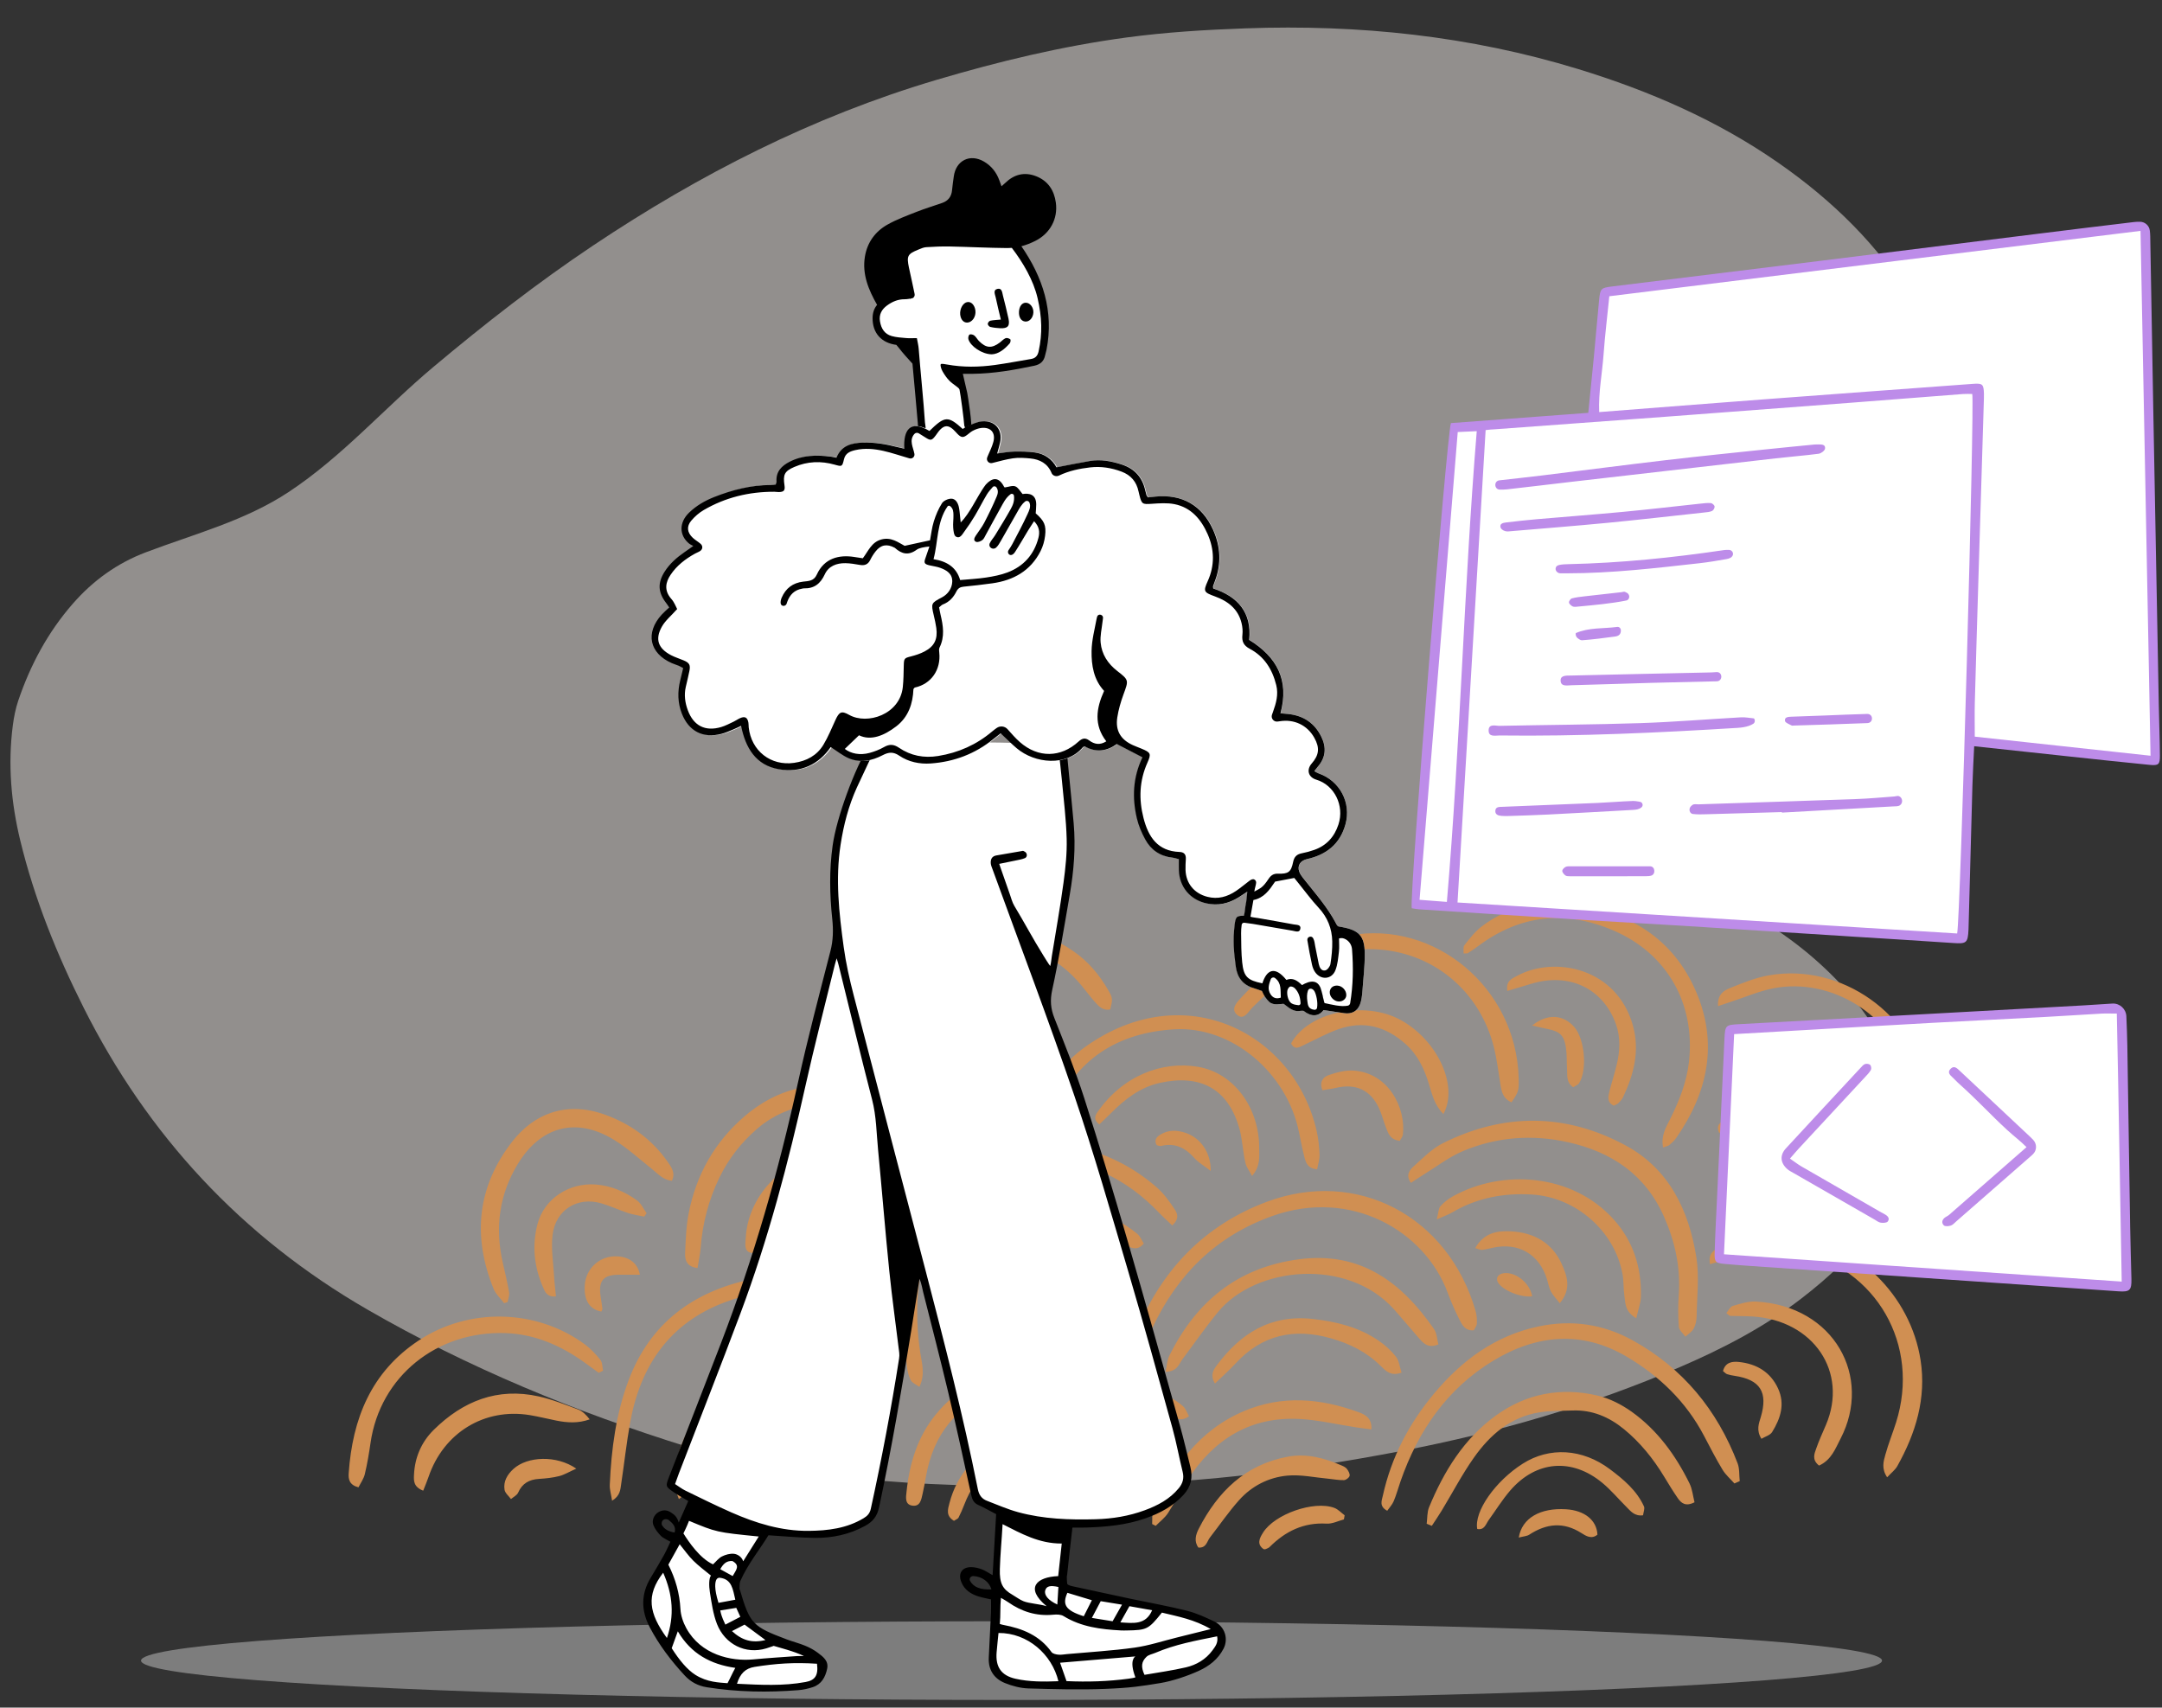 <svg viewBox="71.75 46.528 1291.5 1020.047" xmlns="http://www.w3.org/2000/svg" overflow="visible" xmlns:xlink="http://www.w3.org/1999/xlink" width="1291.5px" height="1020.047px"><rect x="71.75" y="46.528" width="1291.5" height="1020.047" fill="#333333" stroke="none"/><g id="Master/Spot Illustrations/Coding" stroke="none" stroke-width="1" fill="none" fill-rule="evenodd"><ellipse id="Oval" fill="#C9C9C9" opacity=".5" cx="676" cy="1038.5" rx="520" ry="23.5"/><g id="Background" opacity=".5" transform="translate(36, 63) scale(1 1)"><g id="Background/Blob 2" stroke="none" stroke-width="1" fill="none" fill-rule="evenodd"><path d="M660.366,870.58 C623.682,871.709 587.077,870.577 550.556,867.002 C515.26,863.546 480.306,858.328 446.481,847.802 C379.717,827.025 315.451,800.56 255.285,765.826 C179.95,722.338 123.968,661.587 85.805,585.651 C69.664,553.532 56.312,520.455 47.868,485.651 C42.374,463.007 40.407,440.148 43.39,417.021 C44.047,411.923 45.05,406.773 46.71,401.902 C53.912,380.76 64.295,361.248 79.303,344.088 C91.275,330.397 105.69,319.943 122.962,313.414 C152.051,302.416 182.145,294.63 208.115,277.477 C240.363,256.178 265.306,227.339 294.558,202.794 C325.219,177.069 356.684,152.489 390.13,130.137 C453.493,87.793 521.041,53.223 595.159,31.252 C632.394,20.215 670.09,11.121 708.715,5.919 C732.313,2.741 756.065,1.313 779.889,0.461 C847.511,-1.958 913.852,4.996 978.472,24.772 C1021.115,37.822 1061.544,55.387 1097.953,80.706 C1130.348,103.234 1157.963,130.115 1178.171,163.513 C1187.481,178.899 1194.541,195.146 1197.486,212.873 C1202.85,245.158 1193.89,273.408 1171.745,298.029 C1157.879,313.446 1141.041,325.16 1122.438,334.714 C1102.636,344.885 1081.494,351.83 1060.292,358.645 C1034.781,366.846 1009.349,375.256 984.922,386.183 C971.193,392.324 957.759,399.032 945.948,408.216 C941.012,412.055 936.347,416.475 932.545,421.34 C926.165,429.503 926.295,438.077 932.799,446.108 C936.307,450.44 940.495,454.637 945.255,457.592 C957.404,465.132 969.782,472.418 982.55,478.937 C1007.583,491.716 1033.105,503.611 1058.118,516.424 C1079.885,527.573 1100.879,539.996 1119.27,555.999 C1138.359,572.607 1154.112,591.651 1164.414,614.48 C1173.599,634.835 1177.077,655.938 1172.487,677.938 C1169.681,691.388 1163.695,703.53 1155.811,714.878 C1143.846,732.101 1128.559,746.293 1111.843,759.177 C1089.722,776.23 1065.031,789.07 1039.245,800.174 C985.937,823.131 930.42,839.261 873.184,850.23 C840.483,856.496 807.606,861.687 774.475,865.263 C745.24,868.417 715.886,870.135 686.463,870.56 C677.767,870.687 669.066,870.58 660.366,870.58" id="Fill-1" fill="#F1ECE8"/></g></g><g id="Decoration" transform="translate(136, 235) scale(1 1)"><g id="Decoration/Waves" stroke="none" stroke-width="1" fill="none" fill-rule="evenodd"><path d="M732.812,712.26 C735.104,713.112 736.949,715.191 739,716.701 C738.847,717.526 738.694,718.349 738.542,719.173 C735.104,720.065 731.611,721.885 728.239,721.684 C714.529,720.861 703.608,726.229 694.178,735.63 C693.544,736.261 692.566,736.555 691.716,736.943 C691.458,737.061 691.101,736.96 690.634,736.96 C686.28,733.945 688.186,730.356 690.221,727.083 C697.122,715.98 720.625,707.746 732.812,712.26 Z M737.269,686.975 C738.41,687.472 739.693,688.1 740.39,689.051 C741.255,690.228 742.247,691.977 741.944,693.159 C741.657,694.269 739.774,695.672 738.561,695.703 C735.457,695.784 732.337,695.13 729.217,694.848 C721.097,694.114 712.869,692.27 704.879,692.988 C693.646,693.999 683.533,699.132 675.917,707.671 C669.64,714.711 664.27,722.562 658.475,730.033 C656.689,732.336 656.425,736.302 651.636,735.982 C648.871,732.247 650.068,728.158 651.873,724.653 C663.262,702.539 679.665,686.395 705.053,681.691 C716.327,679.602 726.979,682.505 737.269,686.975 Z M871.201,713.094 C882.322,713.776 889.562,719.594 890,728.259 C886.494,731.213 883.08,729.009 880.421,727.314 C869.654,720.445 859.483,721.626 849.264,728.286 C847.849,729.208 845.817,729.265 843,730 C844.892,718.292 855.93,712.157 871.201,713.094 Z M604.09,692.87 C604.389,692.972 604.722,692.998 604.994,693.145 C608.259,694.892 613.14,696.045 611.76,700.909 C610.41,705.668 606.296,703.353 602.933,702.701 C586.779,699.57 571.969,701.284 561.018,715.543 C559.284,717.804 558.205,720.605 556.352,722.735 C555.129,724.138 553.057,724.783 550.965,726 C548.377,719.018 551.508,714.268 554.323,709.886 C563.91,694.972 587.249,687.17 604.09,692.87 Z M897.387,689.118 C905.541,695.235 913.449,701.814 917.789,711.37 C918.411,712.735 917.483,714.787 917.251,716.69 C912.124,717.392 909.795,714.164 907.183,711.558 C902.456,706.843 898.135,701.664 893.023,697.409 C874.833,682.263 853.362,683.998 837.916,701.883 C833.164,707.386 829.316,713.654 825.036,719.556 C823.285,721.972 822.551,725.714 818.201,724.882 C816.234,714.464 828.929,696.298 845.447,685.816 C861.316,675.746 880.999,676.824 897.387,689.118 Z M747.075,655.017 C751.092,656.479 755.383,658.434 754.973,665.395 C751.696,664.958 748.746,664.612 745.81,664.165 C734.62,662.457 723.483,659.781 712.234,659.171 C682.68,657.571 660.816,671.27 645.079,695.712 C640.969,702.095 637.628,708.98 633.488,715.34 C631.589,718.259 628.613,720.469 626.127,723 C625.418,722.638 624.709,722.275 624,721.913 C624.205,719.293 623.722,716.365 624.723,714.1 C636.165,688.221 651.79,665.947 678.815,654.47 C701.525,644.826 724.423,646.765 747.075,655.017 Z M890.159,645.207 C897.364,646.913 904.539,650.586 910.595,654.933 C925.884,665.907 936.728,680.86 944.987,697.618 C946.686,701.066 947.042,705.177 948,708.92 C942.67,711.665 940.043,709.426 937.988,706.45 C935.095,702.268 932.458,697.907 929.818,693.556 C923.329,682.86 915.576,673.213 905.877,665.263 C896.997,657.986 886.917,653.656 875.191,654.097 C868.517,654.349 861.753,654.16 855.201,655.222 C838.04,657.998 825.812,668.668 816.236,682.219 C809.105,692.309 803.353,703.37 796.932,713.966 C795.071,717.035 793.025,719.991 791.064,723 C790.043,722.583 789.022,722.168 788,721.751 C788.438,718.446 788.193,714.859 789.424,711.88 C798.293,690.405 810.284,670.887 829.395,657.064 C847.575,643.914 868.346,640.045 890.159,645.207 Z M589.228,663.417 C597.502,664.869 605.413,668.587 613.39,671.553 C615.382,672.294 617.344,673.822 618.659,675.52 C619.652,676.801 620.395,679.365 619.771,680.56 C619.118,681.807 616.508,682.969 615.084,682.648 C610.781,681.677 606.59,680.101 602.44,678.527 C585.322,672.029 567.93,670.458 550.242,675.676 C532.14,681.015 518.834,691.999 511.829,710.187 C510.792,712.875 509.648,715.534 508.342,718.095 C507.964,718.832 506.844,719.175 505.616,720 C500.615,717.007 501.955,713.144 502.918,709.422 C507.326,692.399 518.328,680.633 532.981,672.477 C550.525,662.717 569.647,659.98 589.228,663.417 Z M911.064,612.204 C940.989,628.742 961.549,653.718 973.728,685.641 C974.963,688.878 974.614,692.727 975,696.292 L971.826,697.673 L971.826,697.673 C969.431,694.961 966.577,692.531 964.737,689.482 C960.78,682.927 957.266,676.098 953.714,669.307 C943.015,648.86 926.968,633.462 907.469,621.94 C880.693,606.117 853.566,608.761 827.82,624.326 C800.234,641.006 782.86,666.256 772.341,696.498 C770.977,700.419 769.9,704.454 768.298,708.269 C767.409,710.384 765.707,712.155 764.426,714 C759.491,711.325 761.146,707.968 761.797,705.009 C766.847,682.053 777.47,661.838 792.436,643.95 C809.01,624.143 828.873,609.386 854.728,603.902 C874.612,599.683 893.499,602.496 911.064,612.204 Z M633.828,645.775 C636.902,647.386 639.937,649.278 642.501,651.591 C644.141,653.069 644.882,655.558 646,657.544 C641.177,661.051 637.745,658.713 634.444,657.07 C615.502,647.654 595.67,641.358 574.615,638.945 C559.903,637.259 545.328,637.754 531.3,642.532 C507.094,650.776 493.434,668.316 488.905,693.372 C488.283,696.826 487.719,700.298 486.913,703.71 C486.118,707.075 485.589,711.481 480.969,710.957 C476.044,710.4 476.952,705.792 477.293,702.522 C479.052,685.713 483.802,669.955 494.638,656.61 C507.993,640.162 525.629,631.138 546.258,628.91 C577.009,625.593 606.326,631.369 633.828,645.775 Z M446.123,579.517 C450.841,581.254 455.482,583.547 459.639,586.352 C462.529,588.302 464.533,591.568 467,594.319 C462.621,597.906 460.046,595.101 457.42,593.78 C428.552,579.257 398.808,578.235 368.924,589.382 C335.81,601.737 318.31,627.288 312.179,661.304 C309.981,673.49 308.655,685.832 306.811,698.085 C306.315,701.374 306.242,705.016 301.395,708 C300.823,704.278 299.889,701.373 300.011,698.513 C300.937,677.145 303.703,656.041 311.295,635.919 C324.108,601.956 349.786,583.138 384.288,575.741 C405.092,571.281 425.926,572.075 446.123,579.517 Z M441.581,695.483 C442.451,695.853 442.848,697.362 444,699.21 C441.739,702.124 439.644,705.076 437.223,707.724 C436.754,708.238 434.719,707.983 433.93,707.379 C430.422,704.706 432.468,701.662 434.031,699.084 C435.659,696.393 437.929,693.928 441.581,695.483 Z M455.043,627.344 C457.772,629.233 461.216,631.107 459.574,637.443 C453.29,635.404 447.368,634.176 442.075,631.638 C424.743,623.334 407.944,625.414 391.677,633.972 C367.724,646.572 352.954,666.327 347.148,692.881 C346.143,697.461 347.06,703.12 341.287,707 C340.437,704.496 339.366,702.613 339.204,700.656 C338.216,688.585 340.841,677.087 346.443,666.529 C359.612,641.71 379.346,624.656 406.994,617.77 C424.414,613.432 440.442,617.237 455.043,627.344 Z M280,688.823 C275.717,690.745 272.859,692.508 269.758,693.296 C265.86,694.283 261.776,694.704 257.745,694.953 C251.932,695.312 247.721,697.582 245.249,703.181 C244.546,704.775 242.452,705.744 240.993,707 C239.654,705.149 237.455,703.432 237.144,701.418 C236.368,696.41 238.809,692.326 242.474,688.998 C250.831,681.404 268.198,680.669 280,688.823 Z M446.999,661.715 C449.732,661.88 452.336,664.135 455,665.436 L454.671,668.787 L454.671,668.787 C451.198,669.506 447.753,670.555 444.245,670.876 C437.346,671.509 430.334,671.213 423.509,672.242 C409.026,674.427 399.705,682.993 395.284,696.996 C394.404,699.78 393.323,702.497 392.062,706 C386.153,702.192 386.657,697.874 387.519,693.509 C390.52,678.335 404.947,664.154 421.549,661.669 C429.86,660.427 438.532,661.2 446.999,661.715 Z M257.52,645.677 C265.548,647.465 273.318,650.564 281.052,653.472 C283.727,654.48 285.944,656.729 288,659.394 C281.161,661.854 274.681,661.429 268.19,660.145 C262.88,659.095 257.62,657.741 252.282,656.863 C225.149,652.401 200.718,667.363 191.737,693.79 C190.849,696.401 189.748,698.937 188.555,702 C182.657,699.685 182.898,695.943 183.058,692.476 C183.533,682.052 187.563,672.863 194.798,665.708 C212.24,648.462 232.94,640.2 257.52,645.677 Z M285.061,614.559 C288.577,617.146 291.684,620.447 294.403,623.873 C295.656,625.452 295.511,628.134 296,630.314 C295.139,630.738 294.279,631.162 293.419,631.587 C290.665,629.588 287.913,627.587 285.155,625.591 C270.966,615.323 255.207,608.447 237.691,607.86 C196.774,606.492 162.829,633.643 157.087,673.486 C156.185,679.741 155.142,686.002 153.673,692.143 C153,694.963 151.134,697.497 149.889,700 C144.439,698.569 143.792,695.188 144.046,691.572 C146.314,659.057 157.391,631.137 185.817,612.306 C215.751,592.476 256.151,593.293 285.061,614.559 Z M1006.001,548.665 C1044.754,553.683 1077.043,585.205 1083.035,624.045 C1086.546,646.794 1080.148,667.663 1069.139,687.304 C1067.851,689.601 1065.541,691.317 1063.061,694 C1059.512,688.75 1060.917,684.37 1062.037,680.354 C1063.831,673.916 1066.344,667.686 1068.368,661.31 C1083.032,615.059 1056.787,569.111 1009.631,558.736 C995.584,555.646 981.951,557.967 968.683,563.22 C965.088,564.641 961.269,565.483 957.241,566.685 C955.935,559.769 960.201,557.988 963.614,556.122 C976.873,548.878 991.237,546.754 1006.001,548.665 Z M984.707,589.028 C1031.663,591.636 1054.266,634.183 1035.276,670.823 C1032.167,676.823 1029.753,683.67 1022.383,687 C1017.974,683.481 1019.591,679.961 1020.691,676.815 C1022.352,672.053 1024.47,667.445 1026.458,662.798 C1039.994,631.169 1019.107,600.194 982.643,597.933 C978.208,597.658 973.749,597.757 969.305,597.587 C968.807,597.568 968.335,596.914 967,595.924 C968.277,594.417 969.268,592.102 970.813,591.649 C975.328,590.327 980.119,588.772 984.707,589.028 Z M974.577,625.116 C985.03,626.238 993.288,631.029 997.861,640.858 C1002.214,650.221 999.358,658.903 994.356,666.978 C993.173,668.888 990.168,669.673 987.961,671 C984.731,665.773 986.44,661.886 987.602,657.954 C991.98,643.135 987.228,635.668 972.051,633.409 C970.491,633.178 968.918,632.891 967.432,632.386 C966.625,632.112 965.995,631.322 965,630.544 C966.358,625.301 970.46,624.673 974.577,625.116 Z M578.282,496.433 C596.628,500.501 613.003,508.689 627.07,521.107 C631.048,524.617 634.259,529.137 637.234,533.584 C638.846,535.997 640.725,539.215 636.004,543.556 C633.208,540.87 630.489,538.433 627.968,535.805 C608.609,515.615 585.222,504.17 557.013,503.878 C527.05,503.566 502.96,520.082 492.187,548.205 C483.347,571.291 481.848,595.169 485.471,619.5 C486.425,625.906 488.573,632.42 484.959,640 C482.825,638.424 480.633,637.589 479.833,636.037 C478.551,633.558 477.807,630.643 477.513,627.841 C474.768,601.697 475.226,575.618 483.38,550.452 C492.745,521.55 511.541,501.736 542.3,495.477 C554.257,493.045 566.373,493.792 578.282,496.433 Z M720.022,599.429 C734.087,601.008 747.377,604.273 759.165,612.299 C763.043,614.938 766.702,618.221 769.602,621.905 C771.49,624.301 771.826,627.952 773,631.472 C766.516,633.864 763.397,630.317 760.375,627.336 C752,619.072 741.984,614.164 730.816,610.984 C708.787,604.71 689.676,608.805 673.77,626.06 C670.006,630.141 665.82,633.826 661.507,638 C658.601,633.159 660.44,630.05 662.486,627.287 C676.861,607.91 694.884,596.608 720.022,599.429 Z M792.384,605.457 C794.104,607.937 794.173,611.555 795,614.614 C788.719,617.199 785.983,613.85 783.27,610.779 C778.223,605.066 773.407,599.153 768.311,593.489 C740.705,562.808 685.974,567.665 663.239,595.391 C655.811,604.452 649.119,614.11 642.081,623.491 C639.934,626.355 639.224,630.759 632,631 C632.857,627.168 632.961,624.024 634.23,621.452 C650.176,589.139 674.971,568.621 711.685,563.773 C748.447,558.919 772.927,577.407 792.384,605.457 Z M615.131,548.576 C616.883,550.011 617.777,552.481 619,554.367 C615.512,558.561 612.208,557.327 609.046,555.744 C604.515,553.474 600.104,550.977 595.624,548.603 C565.811,532.807 531.869,545.37 519.728,576.741 C514.639,589.894 512.693,603.549 513.536,617.605 C513.755,621.259 514.838,625.104 510.267,629 C508.852,626.103 507.259,623.88 506.64,621.414 C499.998,595.019 514.242,557.506 536.554,542.396 C561.178,525.721 592.575,530.068 615.131,548.576 Z M817.215,594.654 C817.906,597.047 818.084,599.682 817.967,602.18 C817.902,603.591 816.751,604.949 816.157,606.186 C810.887,606.634 809.127,602.88 807.464,599.587 C804.883,594.476 802.558,589.2 800.575,583.824 C786.892,546.734 742.785,521.204 695.865,537.896 C662.288,549.842 638.945,572.956 623.998,605.062 C621.447,610.543 619.427,616.274 616.956,621.796 C616.238,623.4 614.805,624.681 612.237,628 C611.622,623.776 610.682,621.431 611.107,619.368 C612.062,614.702 613.28,610 615.113,605.619 C630.282,569.4 655.726,543.214 692.409,529.463 C746.278,509.267 800.835,537.884 817.215,594.654 Z M596.89,570.029 C599.449,570.68 601.711,572.523 604,573.759 C602.847,578.733 599.625,579.028 596.484,579.07 C591.116,579.14 585.745,578.87 580.378,578.901 C559.548,579.028 544.337,592.521 541.45,613.209 C541.001,616.432 539.997,619.577 538.957,624 C532.025,619.416 532.798,614.285 533.33,609.801 C535.467,591.783 545.463,579.505 561.697,572.216 C573.123,567.084 584.976,566.995 596.89,570.029 Z M598,599.789 C590.619,607.95 579.368,607.912 572.391,615 C568.79,608.279 569.191,606.423 574.043,602.268 C580.762,596.51 590.095,595.155 598,599.789 Z M906.798,495.733 C932.766,509.754 944.602,534.447 949.095,562.578 C950.924,574.033 949.448,586.043 949.252,597.797 C949.211,600.287 948.663,603.017 947.501,605.168 C946.452,607.111 944.238,608.414 942.54,610 C941.176,608.052 938.797,606.183 938.637,604.139 C938.139,597.805 938.127,591.377 938.579,585.033 C939.738,568.727 936.403,553.423 929.881,538.57 C918.664,513.023 898.294,499.566 872.212,493.794 C851.007,489.103 829.99,490.661 809.965,499.011 C801.355,502.601 793.716,508.571 785.659,513.501 C783.324,514.93 781.071,516.497 778.6,518.12 C775.353,513.74 777.674,510.555 780.047,508.416 C785.661,503.354 791.193,497.656 797.807,494.361 C834.224,476.218 871.053,476.434 906.798,495.733 Z M899.742,540.008 C911.451,553.059 916.365,568.649 915.979,586.023 C915.892,589.937 914.349,593.816 913.189,599 C906.385,595.017 906.767,590.153 906.139,585.926 C905.479,581.488 905.776,576.891 904.963,572.493 C900.21,546.797 877.115,526.657 850.809,525.082 C833.995,524.076 818.046,527.054 803.313,535.74 C801.03,537.088 798.468,537.955 794,539.953 C795.078,535.802 795.028,533.398 796.184,532.099 C798.266,529.763 800.869,527.718 803.601,526.196 C833.328,509.646 875.113,512.552 899.742,540.008 Z M318,573.004 C313.801,573.004 309.783,573.038 305.766,572.997 C296.279,572.901 293.136,576.461 294.508,585.818 C294.872,588.303 295.311,590.778 295.591,593.271 C295.654,593.819 295.187,594.423 294.962,595 C287.883,593.676 284.439,588.15 285.074,579.132 C285.732,569.773 293.139,562.47 302.422,562.027 C310.611,561.637 316.631,565.474 318,573.004 Z M297.038,477.343 C312.302,482.822 325.047,491.958 334.48,505.392 C336.798,508.692 339.391,512.149 337.128,516.877 C331.883,516.399 328.749,512.683 325.089,509.756 C317.679,503.827 310.569,497.342 302.536,492.406 C280.116,478.636 258.766,484.253 245.03,506.902 C233.91,525.232 231.371,544.925 236.07,565.724 C237.401,571.617 238.837,577.497 239.864,583.448 C240.182,585.296 239.305,587.353 238.974,589.315 C238.283,589.543 237.593,589.772 236.902,590 C234.763,587.153 231.898,584.608 230.602,581.416 C217.834,549.96 220.862,520.19 241.872,493.298 C254.337,477.345 273.419,468.869 297.038,477.343 Z M838.471,547.081 C852.02,547.816 862.972,553.879 868.695,566.642 C871.797,573.558 874.733,581.4 867.499,590 C865.305,587.168 863.396,585.281 862.212,583.012 C861.057,580.801 860.65,578.198 859.901,575.772 C855.272,560.77 842.924,553.539 827.6,556.85 C825.452,557.315 823.316,557.883 821.143,558.166 C820.294,558.277 819.363,557.737 817,557.094 C822.282,547.751 830.336,546.639 838.471,547.081 Z M851,585.874 C844.297,586.814 833.297,582.331 830.554,577.541 C829.032,574.884 830.759,572.389 834.356,572.047 C841.53,571.366 849.727,578.175 851,585.874 Z M291.748,519.112 C300.78,519.832 308.961,523.322 316.247,528.571 C318.711,530.347 320.113,533.635 322,536.232 C321.536,536.915 321.071,537.597 320.609,538.28 C317.402,537.594 314.11,537.178 311.008,536.163 C305.608,534.398 300.417,531.934 294.974,530.347 C280.692,526.182 267.664,534.194 265.833,549.211 C264.847,557.307 266.281,565.716 266.744,573.976 C266.967,577.933 267.475,581.874 267.865,585.94 C262.487,586.485 261.31,583.204 260.088,580.391 C254.82,568.252 253.49,555.567 256.815,542.785 C260.743,527.685 275.657,517.83 291.748,519.112 Z M458.021,465.821 C474.501,471.923 487.39,483.052 497.889,496.993 C500.42,500.356 503.397,503.967 501.279,509.88 C494.689,508.678 490.9,504.927 486.973,501.295 C480.7,495.491 474.708,489.271 467.881,484.202 C443.267,465.927 410.251,466.675 388.081,485.771 C378.634,493.91 371.025,503.598 365.535,514.914 C359.084,528.209 355.421,542.215 354.293,556.952 C353.99,560.916 353.084,564.835 352.42,569 C345.959,568.217 344.827,564.233 345.02,560.023 C345.38,552.12 345.613,544.108 347.119,536.382 C351.646,513.184 362.783,493.446 380.743,478.17 C403.844,458.523 430.074,455.475 458.021,465.821 Z M443.537,504.248 C454.533,507.377 462.86,514.876 470.286,523.279 C471.833,525.029 472.507,527.557 474,530.565 C467.849,532.659 464.491,529.885 461.112,527.791 C456.269,524.786 451.734,521.273 446.873,518.298 C433.878,510.342 420.868,511.216 408.947,520.706 C402.112,526.149 396.98,532.96 393.657,541.032 C392.095,544.832 391.054,548.846 389.767,552.759 C388.753,555.847 389.142,560.945 384.243,559.848 C380.01,558.899 381.07,554.214 381.245,550.858 C382.479,526.979 402.199,505.081 425.821,502.212 C431.581,501.512 437.869,502.634 443.537,504.248 Z M455,542.776 C440.823,546.451 428.284,549.702 415.563,553 C413.005,550.501 413.959,547.846 415.768,545.282 C422.349,535.948 443.807,533.673 455,542.776 Z M1086.725,460.569 C1088.704,471.897 1088.375,483.369 1085.767,494.682 C1081.661,512.479 1075.119,529.281 1065.245,544.681 L1064.985,545.088 C1062.56,548.898 1060.059,553.039 1053.923,551.765 C1052.166,546.986 1054.821,543.194 1056.552,539.245 C1062.158,526.451 1068.31,513.868 1073.264,500.827 C1079.274,485.001 1080.233,468.554 1075.666,452.095 C1066.22,418.056 1029.91,395.217 995.188,401.886 C986.583,403.537 978.355,407.155 969.957,409.881 C967.684,410.619 965.428,411.405 962.03,412.55 C961.621,405.561 965.531,403.227 969.079,401.795 C976.67,398.73 984.438,395.553 992.437,394.149 C1035.564,386.57 1079.179,417.368 1086.725,460.569 Z M1028.56,448.92 C1046.811,460.736 1054.529,480.742 1049.489,501.881 C1047.079,511.991 1041.752,520.61 1035.814,528.885 C1034.323,530.964 1031.811,532.314 1029.769,534 C1029.056,533.595 1028.345,533.193 1027.632,532.789 C1028.317,529.638 1028.641,526.354 1029.771,523.37 C1031.335,519.228 1033.363,515.24 1035.436,511.313 C1048.349,486.847 1040.113,456.729 1004.44,447.917 C996.132,445.864 987.585,444.778 978.899,446.666 C976.066,447.281 972.947,446.568 968,446.392 C972.588,439.831 977.464,438.996 982.036,438.498 C998.672,436.684 1014.402,439.752 1028.56,448.92 Z M996.726,485.136 C1004.347,492.077 1006.103,501.385 1001.409,511.8 C999.876,515.202 997.991,518.616 995.523,521.387 C994.144,522.935 991.238,523.173 989.019,524 C988.443,521.77 987.092,519.401 987.471,517.34 C988.083,514.014 989.858,510.9 991.103,507.681 C995.391,496.603 990.535,488.944 978.536,488.231 C973.21,487.914 967.849,488.177 962.705,488.177 C960.652,483.648 963.455,481.921 966.353,480.416 C975.215,475.823 988.874,477.988 996.726,485.136 Z M651.431,448.798 C672.83,452.455 688.085,473.237 687.955,497.575 C687.931,502.516 688.819,507.897 683.696,514 C681.938,510.723 680.395,508.78 679.824,506.577 C678.864,502.864 678.536,498.984 677.908,495.178 C677.436,492.33 677.12,489.432 676.381,486.653 C669.646,461.347 652.329,453.112 628.531,458.412 C617.052,460.966 607.915,467.934 599.686,476.199 C597.303,478.593 594.83,480.897 592.436,483.205 C588.842,480.373 589.902,477.941 591.332,475.874 C606.379,454.123 629.924,445.126 651.431,448.798 Z M644.164,488.323 C652.768,491.289 659.139,499.827 658.998,511 C654.784,507.73 651.54,505.908 649.201,503.26 C643.753,497.086 637.511,494.06 629.309,496.073 C628.506,496.272 627.537,495.77 626.706,495.607 C624.97,492.484 626.716,490.638 628.915,489.295 C633.782,486.32 638.898,486.506 644.164,488.323 Z M722.271,487.082 C723.324,491.708 723.823,496.521 723.993,501.268 C724.097,504.156 723.077,507.086 722.562,510 C716.814,509.57 715.823,505.998 714.951,502.689 C713.655,497.779 712.729,492.766 711.71,487.784 C704.43,452.176 671.513,424.345 637.229,426.398 C603.555,428.412 578.362,444.058 564.975,476.443 C563.801,479.282 563.656,484.905 558.92,483.25 C554.006,481.534 556.549,476.618 557.592,473.22 C562.24,458.076 571.44,445.854 584.069,436.858 C643.639,394.427 709.058,428.984 722.271,487.082 Z M875.746,351.828 C908.932,356.235 935.309,372.102 948.951,403.964 C962.276,435.095 955.837,464.33 936.966,491.428 C935.891,492.969 934.414,494.26 932.978,495.497 C932.332,496.052 931.325,496.187 929.219,497 C927.829,490.007 930.923,485.019 933.411,480.033 C938.84,469.157 943.302,458.041 944.682,445.818 C948.603,411.13 931.599,381.14 899.701,367.423 C871.132,355.135 844.072,357.796 818.906,376.572 C816.876,378.089 814.77,379.51 812.635,380.876 C812.189,381.158 811.462,380.993 810.04,381.093 C810.161,379.35 809.661,377.229 810.498,376.183 C813.638,372.258 816.773,368.105 820.706,365.076 C837.009,352.524 856.151,349.225 875.746,351.828 Z M744.187,451.04 C765.147,452.334 775.675,473.29 773.783,489.333 C773.649,490.474 772.711,491.521 771.944,493 C766.179,492.389 765.052,488.579 763.701,485.117 C762.212,481.3 761.237,477.269 759.535,473.555 C754.544,462.66 745.649,458.592 733.806,461.375 C731.149,461.998 728.418,462.316 725.724,462.773 C723.684,457.637 726.279,454.836 729.476,453.745 C734.161,452.144 739.333,450.742 744.187,451.04 Z M772.452,420.822 C794.396,432.889 807.19,460.123 797.977,477 C792.644,471.582 791.246,465.401 789.454,459.448 C786.684,450.244 782.778,441.789 775.445,435.221 C763.705,424.701 750.38,421.047 735.406,426.273 C728.347,428.736 721.72,432.458 714.916,435.646 C712.093,436.968 709.236,439.124 707,434.849 C717,416.125 750.772,408.902 772.452,420.822 Z M911.295,424.521 C915.357,439.492 911.679,453.398 905.337,466.884 C904.684,468.269 903.527,469.464 902.428,470.569 C901.808,471.194 900.825,471.453 899.763,472 C895.527,470.008 896.39,466.496 897.239,463.161 C898.566,457.943 900.253,452.814 901.506,447.579 C903.448,439.452 903.932,431.34 901.023,423.228 C893.385,401.926 873.053,392.243 850.388,399.229 C845.778,400.649 841.142,401.987 836.136,403.477 C835.25,397.501 838.877,396.164 841.717,394.603 C864.104,382.283 901.771,389.434 911.295,424.521 Z M842.944,455.377 C843.157,462.994 842.958,463.643 838.67,470 C833.601,467.799 832.784,463.773 832.089,459.629 C830.826,452.084 829.993,444.423 828.13,437.027 C819.595,403.145 791.349,379.881 756.722,378.555 C742.561,378.012 729.147,381.915 716.567,388.527 C704.365,394.942 693.785,403.489 684.035,413.213 C681.425,415.816 678.647,421.704 674.356,417.388 C670.745,413.758 675.196,409.63 677.824,406.796 C695.367,387.885 716.228,375.018 741.958,370.324 C792.629,361.081 841.43,401.376 842.944,455.377 Z M540.422,454.468 C542.809,455.141 544.816,457.212 547,458.64 C546.88,459.467 546.758,460.293 546.637,461.12 C542.851,461.994 539.105,463.214 535.27,463.637 C531.848,464.011 528.33,463.377 524.856,463.418 L523.522,463.434 C516.703,463.517 509.956,463.768 504.083,468.458 C502.814,469.47 500.201,468.74 498.21,468.815 C498.272,466.728 497.51,463.889 498.557,462.706 C501.22,459.693 504.322,456.47 507.908,455.03 C518.532,450.759 529.576,451.409 540.422,454.468 Z M876.216,425.084 C882.368,432.197 884.05,450.371 879.123,458.459 C878.421,459.614 876.759,460.174 875.558,461 C871.317,458.194 872.08,454.16 871.856,450.514 C871.584,446.101 871.828,441.623 871.183,437.273 C870.103,429.99 867.485,427.637 860.329,426.229 C857.776,425.727 855.25,425.091 851,424.127 C860.37,416.604 869.851,417.732 876.216,425.084 Z M576.883,379.686 C585.715,385.746 592.425,393.728 597.731,402.942 C600.534,407.807 600.486,408.339 598.963,414.518 C594.575,415.44 591.976,412.567 589.499,409.719 C586.786,406.602 584.33,403.261 581.683,400.084 C563.697,378.505 539.717,371.81 513.22,374.881 C472.155,379.639 447.126,405.596 430.511,441.537 C428.323,446.272 427.849,452.068 420.489,457 C420.374,452.102 419.519,448.926 420.381,446.326 C422.977,438.507 425.361,430.411 429.392,423.316 C446.715,392.835 471.232,371.261 506.778,365.54 C531.644,361.539 555.512,365.021 576.883,379.686 Z M537.409,415.723 C542.375,417.777 547.41,419.731 552.172,422.195 C555.025,423.672 557.406,426.048 560,428.018 C559.748,428.758 559.494,429.498 559.244,430.236 C556.965,430.38 554.563,431.058 552.429,430.572 C545.963,429.097 539.392,427.701 533.233,425.329 C511.054,416.784 485.12,422.251 469.171,444.475 C468.338,445.634 466.917,446.372 464.918,448 C461.23,441.751 463.524,437.568 466.254,433.709 C472.472,424.914 481.079,419.005 491.053,415.318 C506.473,409.619 522.023,409.368 537.409,415.723 Z" id="Combined-Shape" fill="#D08F52"/></g></g><g transform="translate(319, 101) scale(1 1)" id="Master/Character/Standing"><g id="Master/Character/Standing" stroke="none" stroke-width="1" fill="none" fill-rule="evenodd"><g id="Bottom/Standing" transform="translate(39, 389) scale(1 1)"><g id="Bottom/Standing/Crossed legs" stroke="none" stroke-width="1" fill="none" fill-rule="evenodd"><path d="M101,519.009 L117.455,548.028 C127.111,559.332 139.438,564.983 154.437,564.983 C176.935,564.983 199.279,565.696 204.402,557.863 C209.524,550.03 192.936,539.519 188.048,539.519 C183.161,539.519 161.818,527.875 159.965,524.943 C158.73,522.988 156.554,515.34 153.437,501.997 L172.765,470.976 C208.79,474.077 229.723,470.8 235.564,461.144 C241.405,451.488 249.031,407.325 258.442,328.654 L264.147,314.311 L297.506,451.825 L312.844,459.148 L309.362,486.253 L306.364,551.371 C311.028,560.484 325.021,564.373 348.343,563.039 C383.327,561.037 428.964,563.039 442.516,540.768 C451.365,528.263 420.64,516.674 350.342,506 L352.608,466.973 C389.078,467.009 412.756,458.353 423.642,441.005 C423.642,440.048 416.306,411.744 401.633,356.091 L357.191,205.599 L337.47,152.019 L345.518,124.317 C352.504,86.722 355.243,63.663 353.732,55.142 C351.467,42.36 351.169,9.614 348.343,3.925 C346.46,0.133 309.173,-0.912 236.482,0.792 C222.995,26.825 215.794,44.941 214.881,55.142 C213.512,70.443 213.512,109.886 214.881,120.687 C212.265,129.402 199.788,179.414 177.45,270.724 C140.037,379.419 119.443,435.833 115.668,439.964 C111.893,444.096 116.947,448.049 130.83,451.825 L111.567,488.988 L102.186,506 L101,519.009 Z" id="Fill" fill="#FFF"/><path d="M438.036,542.373 C434.046,547.81 428.449,551.065 422.163,552.532 C413.952,554.449 405.559,555.57 397.43,557 C395.1,552.046 395.713,549.048 398.574,546.276 C399.945,544.948 402.025,544.658 403.76,543.921 C415.894,538.756 427.713,536.654 440.825,534 C441.59,537.79 439.702,540.101 438.036,542.373 M392,558.492 C391.324,558.783 389.367,559.111 387.941,559.303 C375.706,560.943 363.417,561.322 350.847,560.75 C349.503,556.915 348.359,553.649 347,549.772 C362.249,548.495 377.136,547.246 392,546 C392,546 387.961,547.956 392,558.492 M341.882,543.399 C334.805,533.453 324.524,529.314 313.054,527.174 C312.295,527.033 312.438,527.022 311,526.627 C311.523,521.424 311.124,516.395 311.666,511 C313.351,512.007 314.678,512.689 315.885,513.539 C324.005,519.253 332.894,522.061 342.934,521.078 C344.956,520.88 347.454,520.901 349.063,521.895 C359.615,528.414 371.372,529.834 383.359,530.48 C384.53,530.544 385.707,530.51 386.881,530.492 C398.891,530.299 399.803,529.843 407.826,519.829 C417.367,522.138 427.273,523.934 437,529.672 C429.681,531.493 423.353,533.078 417.02,534.641 C408.498,536.745 400.076,539.555 391.427,540.762 C378.092,542.625 364.601,543.387 351.175,544.609 C349.424,544.77 347.644,545.131 345.925,544.951 C344.511,544.802 342.587,544.391 341.882,543.399 M320.358,559.335 C311.852,557.413 308.372,552.292 309.092,543.543 C309.41,539.677 309.846,535.82 310.223,532.001 C327.657,531.891 342.142,544.808 346,560.806 C337.092,561.164 328.641,561.205 320.358,559.335 M346,504.516 C345.806,507.699 345.607,510.97 345.361,515 C339.866,512.479 337.361,509.302 338.139,506.559 C338.85,504.05 340.971,503.422 346,504.516 M311.021,493.827 C311.268,485.107 312.157,476.355 312.663,467 C323.927,472.7 334.521,478.653 348,478.566 C347.245,485.463 346.554,491.785 345.871,498.031 C333.073,498.504 325.724,505.061 338.967,516 C334.684,514.665 328.519,514.383 325.171,513.035 C322.848,512.098 320.802,510.487 318.606,509.224 C312.634,505.788 310.778,502.369 311.021,493.827 M351.365,508 C356.022,509.408 360.728,510.832 366,512.427 C364.223,515.938 362.666,519.009 361.152,522 C349.984,518.471 348.274,514.89 351.365,508 M384,515.086 C382.01,518.594 380.343,521.532 378.376,525 C374.462,524.365 370.563,523.734 366,522.994 C367.979,519.248 369.542,516.291 371.28,513 C375.455,513.685 379.371,514.327 384,515.086 M388.422,516 C393.293,516.87 397.488,517.619 402,518.425 C398.113,527.376 390.73,526.132 383,525.666 C385.042,522.025 386.609,519.232 388.422,516 M295.306,498.005 C300.423,498.333 304.675,501.375 306,505.963 C299.414,506.274 295.255,504.623 293.224,500.841 C292.49,499.473 293.66,497.9 295.306,498.005 M250.83,368.059 C246.128,398.136 240.455,428.026 233.948,457.766 C233.316,460.652 231.853,462.114 229.609,463.463 C219.529,469.518 208.411,470.877 196.948,470.996 C180.578,471.165 165.378,466.453 150.644,459.975 C141.362,455.894 132.274,451.369 123.152,446.937 C121.098,445.939 119.263,444.489 117,443.036 C117.835,440.714 118.509,438.718 119.266,436.755 C131.534,404.899 144.049,373.135 156.03,341.172 C172.702,296.699 184.725,250.881 195.04,204.565 C200.127,181.725 206.022,159.064 211.574,136.328 C211.985,134.637 212.731,131.583 213.522,129 C214.251,131.078 214.692,132.931 214.927,133.88 C221.504,160.38 227.843,186.94 234.703,213.366 C237.288,223.325 237.324,233.445 238.295,243.51 C240.62,267.594 242.535,291.72 244.986,315.79 C246.646,332.086 248.946,348.317 250.921,364.582 C251.06,365.723 251.007,366.922 250.83,368.059 M157.704,489.179 C156.853,486.388 154.172,484.909 152.188,484.7 C149.855,484.454 147.159,485.201 145.015,486.282 C143.019,487.287 141.542,489.295 139.686,491 C131.867,487.485 125.214,477.659 122,472.514 C122,472.514 124.225,468.09 125.346,465 C141.782,471.848 141.782,471.848 167,474.375 C163.932,479.127 160.592,484.705 157.704,489.179 M156,522.348 C153.188,523.811 150.558,525.178 147.055,527 C146.268,525.065 144.944,523.048 144,518.538 C147.589,517.962 150.512,517.492 153.576,517 C154.429,518.883 155.117,520.402 156,522.348 M171,536.212 C163.004,538.205 157.017,536.414 151,530.879 C154.011,529.328 156.465,528.064 158.534,527 C162.685,530.067 166.388,532.804 171,536.212 M144,493.903 C145.795,490.72 147.666,488.808 151.25,489.015 C156.16,491.705 153.386,494.464 151.422,498 C148.912,496.614 146.636,495.358 144,493.903 M153,512.131 C149.986,512.692 142.945,514 142.945,514 C140.21,505.142 140.894,501.475 141.79,499.969 C142.196,499.291 142.992,498.921 143.776,499.014 C151.035,499.872 151.521,506.018 153,512.131 M194,545.788 C192.579,545.788 191.151,545.7 189.737,545.802 C181.021,546.43 172.293,546.972 163.594,547.79 C150.339,549.035 132.416,544.982 123.727,529.136 C121.835,525.687 120.428,521.57 120.22,517.684 C119.722,508.391 117.324,499.772 113,491.184 C115.095,487.412 117.31,483.425 119.767,479 C122.764,482.669 125.071,486.002 127.899,488.812 C130.765,491.66 134.925,494.86 138.457,497.723 C137.183,499.16 137.208,503.897 137.782,507.472 C138.82,513.934 139.691,520.604 142.051,526.635 C146.794,538.746 159.124,544.99 171.507,541.192 C173.602,540.549 175.935,539.698 175.935,539.698 C177.868,540.355 188.545,542.996 194,545.788 M201.802,550.369 C202.711,557.526 200.504,560.258 194.975,561.285 C181.587,563.771 168.118,563.014 154,562.337 C155.871,556.198 159.059,553.111 164.562,552.245 C177.38,550.225 187.965,549.483 201.802,550.369 M129.176,557.034 C124.236,553.923 119.463,548.1 115,541.088 C116.064,538.149 117.181,535.06 118.65,531 C126.601,544.479 138.259,550.728 153,552.846 C151.202,556.039 149.715,559.563 148.34,562 C143.364,561.589 136.223,561.472 129.176,557.034 Z M112.138,535 C101.384,520.219 99.469,509.563 109.909,496 C115.689,509.074 116.708,521.766 112.138,535 M109.191,467.537 C108.948,467.102 108.97,466.534 109.075,465.926 C109.277,464.735 110.411,463.892 111.679,464.011 C112.273,464.068 112.81,464.187 113.174,464.49 C115.381,466.333 117.82,468.314 116.732,472 C113.411,471.416 110.686,470.21 109.191,467.537 M422.851,518.737 C411.535,515.89 400.013,513.874 388.589,511.452 C377.55,509.112 366.53,506.69 355.499,504.317 C353.989,503.992 352.031,503.64 351.286,502.726 C351.286,502.726 350.93,500.057 351.094,498.426 C352.07,488.766 353.233,479.126 354.375,469.033 C357.431,469.033 359.928,469.1 362.42,469.022 C374.533,468.647 386.542,467.546 398.084,463.488 C406.633,460.481 414.419,456.355 420.717,449.516 C425.314,444.523 426.401,439.057 424.823,432.749 C422.791,424.613 420.929,416.429 418.663,408.358 C408.33,371.538 398.083,334.691 387.408,297.969 C379.075,269.309 370.515,240.705 361.372,212.297 C356.177,196.153 349.78,180.385 343.568,164.59 C341.365,158.985 340.961,153.995 342.296,147.88 C346.413,129.023 349.501,109.935 352.791,90.902 C355.227,76.817 356.378,62.619 355.125,48.322 C354.239,38.208 353.193,28.106 352.22,17.999 C351.663,12.205 351.11,6.412 350.495,0 L350.432,0 C348.607,0 347.043,1.197 346.429,2.919 C346.345,3.156 346.252,3.394 346.151,3.636 C346.108,3.738 346.056,3.84 346.009,3.943 C346.024,3.939 346.038,3.936 346.053,3.931 C346.797,10.71 347.539,16.652 348.085,22.612 C349.154,34.276 350.64,45.938 350.941,57.627 C351.167,66.354 350.231,75.181 349.046,83.858 C347.041,98.553 344.438,113.165 342.059,127.807 C341.906,128.746 341.607,132.007 341.122,133.6 C340.028,132.236 337.659,128.321 337.028,127.311 C330.731,117.222 325.823,107.837 319.679,97.658 C318.393,95.525 317.789,92.97 316.943,90.584 C314.869,84.732 312.837,78.866 310.635,72.568 C314.143,71.853 317.318,71.234 320.48,70.554 C322.383,70.145 324.356,69.852 326.116,69.09 C326.299,69.01 326.461,68.883 326.608,68.721 C327.548,67.693 327.183,66.01 325.972,65.322 C325.688,65.16 325.4,65.004 325.106,64.859 C324.808,64.712 324.339,64.875 323.957,64.941 C318.974,65.799 314,66.706 309.009,67.516 C306.31,67.953 305.459,69.779 305.588,72.118 C305.66,73.437 306.275,74.744 306.739,76.023 C323.049,120.952 340.052,165.642 355.465,210.876 C367.288,245.572 377.364,280.879 387.735,316.056 C396.892,347.119 405.473,378.354 414.109,409.567 C416.501,418.209 418.084,427.071 420.234,435.783 C421.167,439.566 420.315,442.592 417.887,445.536 C412.467,452.109 405.277,455.858 397.516,458.719 C388.101,462.188 378.271,463.779 368.316,464.058 C352.708,464.496 337.097,463.975 321.924,459.827 C315.571,458.091 309.477,455.389 303.303,453.029 C300.156,451.825 298.558,449.503 297.873,446.063 C289.137,402.219 277.997,358.947 266.711,315.713 C252.37,260.781 237.914,205.88 223.676,150.923 C221.232,141.491 219.076,131.918 217.752,122.277 C214.966,102.005 212.716,81.655 215.877,61.159 C217.7,49.33 220.651,37.845 225.621,26.93 C227.302,23.235 235.258,6.377 236.876,2.92 C236.882,2.92 236.887,2.92 236.892,2.919 C236.673,2.312 236.397,1.72 236.085,1.137 C235.492,0.027 233.903,0.006 233.246,1.078 L233.23,1.105 C224.246,15.651 213.478,44.871 211.132,61.649 C209.091,76.247 209.354,90.865 210.905,105.475 C211.59,111.929 211.482,118.176 209.837,124.59 C203.098,150.862 196.14,177.1 190.343,203.587 C178.76,256.503 163.835,308.381 144.416,358.941 C134.201,385.536 123.781,412.053 113.474,438.614 C111.22,444.423 111.218,444.504 116.459,448.072 C119.132,449.894 121.996,451.434 124.893,453.173 C123.096,457.165 120.948,462.185 119.218,466.033 C118.029,462.242 116.435,461.317 114.736,460.127 C112.308,458.427 109.649,458.265 107.036,459.851 C104.588,461.338 102.941,464.576 104.024,467.449 C104.933,469.862 106.687,472.1 108.518,473.972 C109.94,475.427 112.058,476.2 114.247,477.501 C112.92,480.258 111.797,482.925 110.394,485.435 C107.823,490.034 105.122,494.562 102.412,499.08 C96.56,508.835 96.673,518.649 101.899,528.608 C107.475,539.235 114.679,548.666 122.805,557.427 C126.375,561.278 130.736,563.583 135.963,564.416 C154.155,567.315 172.426,567.597 190.744,566.142 C193.627,565.913 196.541,565.257 199.293,564.349 C204.483,562.637 206.797,558.381 207.858,553.373 C208.854,548.669 205.428,546.214 202.367,543.887 C200.07,542.142 197.434,540.731 194.763,539.625 C191.173,538.138 187.361,537.2 183.718,535.83 C163.649,528.289 161.724,526.677 155.822,506.498 C155.712,506.124 155.446,505.748 155.473,505.39 C155.586,503.893 155.425,502.243 156.005,500.934 C160.532,490.726 167.615,482.14 172.79,473.628 C182.779,474.226 191.694,475.136 200.615,475.2 C211.046,475.276 221.096,473.167 230.427,468.077 C235.092,465.532 237.694,462.49 238.916,456.755 C246.36,421.801 252.383,386.603 258.102,351.343 C259.597,342.127 261.468,329.62 263.042,320.417 C264.203,323.077 264.822,326.831 265.234,328.463 C270.287,348.521 275.509,368.54 280.281,388.665 C285.1,408.979 289.517,429.39 293.966,449.791 C294.558,452.508 295.547,454.372 298.163,455.548 C301.681,457.131 305.045,459.058 308.815,461.014 C308.12,472.972 307.426,484.913 306.698,497.462 C303.989,495.961 302.231,494.707 300.276,493.979 C298.309,493.246 296.154,492.699 294.072,492.664 C288.478,492.569 285.923,496.341 287.996,501.548 C289.895,506.316 293.8,508.827 298.479,510.235 C300.846,510.948 303.295,511.383 305.744,511.952 C305.744,514.779 305.838,517.301 305.727,519.816 C305.325,528.785 304.85,537.752 304.411,546.718 C304.051,554.067 307.565,559.279 314.072,561.914 C318.497,563.705 323.423,564.992 328.162,565.128 C343.356,565.568 358.58,566.003 373.772,565.402 C389.185,564.793 395.319,563.813 406.82,561.927 C414.137,560.726 422.952,557.745 429.782,554.658 C436.097,551.803 441.335,547.698 444.608,541.461 C447.762,535.449 445.377,528.144 439.262,525.214 C433.957,522.671 428.509,520.161 422.851,518.737 Z" id="Stroke" fill="#000"/></g></g><g id="Head" transform="translate(195, 0) scale(1 1)"><g id="Head/Short 3" stroke="none" stroke-width="1" fill="none" fill-rule="evenodd"><path d="M130.015,89.981 L135.218,89.674 C151.344,88.765 160.098,88.835 161.482,89.884 C178.494,112.89 184.577,135.585 179.73,157.97 C178.691,162.771 162.771,165.741 131.971,166.88 L131.033,166.914 L134.421,198.824 C134.797,200.3 135,201.87 135,203.5 C135,212.06 129.404,219 122.5,219 C115.596,219 110,212.06 110,203.5 C110,202.639 110.057,201.795 110.165,200.972 L108.534,200.973 L108.458,198.172 C107.621,168.403 106.149,152.179 104.04,149.5 C79.855,149.5 79.855,137.359 81.18,130.747 C82.505,124.136 96.417,121.438 98.77,121.438 C95.567,89.948 103.703,91.494 130.015,89.981 Z" id="Path" fill="#FFF"/><path d="M145.579,42.065 C149.966,44.639 152.961,48.445 154.71,53.225 C155.076,54.226 155.442,55.227 156.017,56.799 C157.102,55.834 157.661,55.376 158.176,54.873 C163.495,49.682 169.684,48.071 176.663,50.788 C183.779,53.557 187.465,59.216 188.471,66.536 C189.81,76.281 184.996,85.018 176.204,89.428 C173.521,90.774 170.744,91.872 167.892,92.619 L167.705,92.346 C180.694,111.102 187.399,131.431 182.902,154.476 C182.694,155.542 182.308,156.574 182.1,157.64 C181.393,161.258 179.301,163.216 175.618,163.993 C163.529,166.54 151.401,168.676 139.003,168.825 C137.208,168.846 135.412,168.828 132.918,168.828 C133.881,172.97 134.756,176.567 135.543,180.185 C135.831,181.505 138.883,200.887 137.713,201.131 C135.869,201.517 133.811,201.664 133.723,199.282 C133.624,196.64 131.524,180.844 130.921,178.234 C130.64,177.015 127.198,175.291 124.914,172.994 C123.27,171.34 121.912,169.333 120.755,167.298 C120.231,166.377 119.307,164.077 119.715,163.112 C119.938,162.581 122.494,163.095 123.427,163.266 C132.995,165.017 142.589,164.869 152.158,163.544 C159.337,162.55 166.46,161.155 173.617,159.983 C176.278,159.547 177.593,158.077 178.181,155.417 C180.534,144.768 180.18,134.983 177.579,123.677 C175.1,112.899 168.808,102.259 162.18,93.604 C161.278,93.68 160.369,93.715 159.455,93.707 C148.022,93.614 136.595,93.004 125.162,92.768 C120.456,92.671 115.734,92.877 111.035,93.179 C109.454,93.28 107.88,94.006 106.373,94.619 C99.874,97.268 99.27,98.39 100.711,105.352 C101.778,110.506 103.035,115.62 104.039,120.785 C104.252,121.879 104.252,122.479 103.224,123.516 C101.505,123.925 101.631,124.2 101.044,123.959 C100.942,124.007 100.831,124.04 100.713,124.057 C99.827,124.185 98.982,124.299 98.139,124.291 C94.132,124.253 90.695,125.752 87.563,128.066 C84.411,130.397 82.757,133.409 83.418,137.481 C84.116,141.778 86.153,145.101 90.467,146.292 C93.225,147.053 96.166,147.219 99.041,147.473 C100.993,147.645 102.972,147.505 105.453,147.505 C105.847,149.741 106.392,151.805 106.55,153.899 C107.392,165.128 109.59,186.677 110.291,197.916 C110.404,199.73 111.632,202.613 108.937,203.014 C105.808,203.481 106.172,200.348 106.016,198.316 C105.351,189.66 103.758,173.745 102.822,162.744 L102.939,162.872 C100.479,160.2 96.759,156.107 94.574,153.199 C94.365,152.919 93.716,152.232 93.196,151.543 L93.344,151.563 C84.166,150.422 78.887,144.368 79.002,135.42 C79.039,132.452 79.866,129.848 81.69,127.629 L81.737,127.711 C76.634,118.75 72.66,109.408 74.426,98.768 C75.817,90.391 80.512,83.888 87.769,79.765 C93.245,76.654 99.26,74.447 105.147,72.123 C110.203,70.128 115.426,68.56 120.559,66.761 C124.182,65.492 126.145,62.947 126.478,59.073 C126.711,56.362 127.143,53.668 127.5,50.968 C128.771,41.346 137.21,37.154 145.579,42.065 Z" id="Stroke" fill="#000"/></g></g><g id="Body" transform="translate(28, 114) scale(1 1)"><g id="Body/Puffy Top" stroke="none" stroke-width="1" fill="none" fill-rule="evenodd"><path d="M410.834,128.651 C412.5,128.471 413.929,128.301 415.359,128.165 C431.169,126.655 442.996,133.345 449.556,147.86 C454.087,157.879 454.681,168.188 450.726,178.601 C450.339,179.618 449.933,180.63 449.607,181.667 C449.509,181.98 449.652,182.369 449.717,183.078 C464.366,187.877 472.787,197.413 471.128,213.782 C487.58,223.936 495.163,237.75 489.779,257.627 C491.436,257.773 492.967,257.879 494.493,258.048 C503.48,259.043 510.136,263.428 514.133,271.649 C517.213,277.984 516.805,283.929 512.135,289.399 C511.437,290.215 510.801,291.084 509.943,292.172 C510.916,292.699 511.636,293.226 512.441,293.507 C525.141,297.913 532.077,311.017 528.498,323.976 C525.251,335.741 517.142,342.124 505.578,344.717 C501.608,345.607 499.726,348.618 500.939,352.139 C501.4,353.481 502.259,354.739 503.146,355.873 C506.949,360.736 510.956,365.444 514.641,370.392 C517.435,374.144 520.124,378.03 522.333,382.14 C522.973,383.33 523.376,384.393 524.241,384.903 C524.241,384.903 525.865,385.208 526.773,385.382 C536.641,387.269 539.861,390.77 539.992,400.869 C540.096,408.833 539.129,415.923 538.587,423.881 C538.429,426.19 538.012,429.423 537.144,431.592 C535.485,435.739 532.091,437.424 527.571,436.724 C523.632,436.115 519.692,435.529 515.473,434.89 C512.486,438.849 508.195,439.005 503.701,435.489 C503.266,435.107 501.615,435.41 500.565,435.489 C496.66,435.781 493.75,432.539 491.708,431.2 C490.214,431.043 485.608,432.501 483.021,429.926 C481.156,428.071 480,426.479 478.743,423.489 C478.378,423.365 475.557,422.319 474.003,421.87 C467.515,419.993 464.072,415.615 463.167,408.996 C462.057,400.859 461.321,393.471 462.435,384.269 C462.603,382.262 463.075,379.741 464.162,379.139 C465.533,378.381 467.989,378.546 467.989,378.546 C468.601,376.426 468.699,373.449 469.147,371.398 C469.564,369.488 469.625,367.501 470.003,364.185 C467.636,365.743 466.263,366.688 464.85,367.568 C458.902,371.268 452.563,372.723 445.597,371.167 C435.975,369.017 429.533,361.336 429.237,351.397 C429.172,349.239 429.228,347.076 429.228,344.762 C427.685,344.388 426.492,343.964 425.267,343.825 C418.028,343.004 412.614,339.253 409.21,333.012 C407.059,329.071 405.234,324.786 404.204,320.432 C401.291,308.107 401.787,295.914 407.525,283.922 C402.454,281.287 397.56,278.743 392.244,275.979 C386.471,280.189 379.906,281.308 373.137,277.353 C372.636,277.585 372.212,277.65 372.004,277.898 C362.243,289.489 343.444,287.724 332.54,278.465 C329.376,275.777 326.455,272.8 323.033,269.59 C321.779,270.566 320.213,271.732 318.703,272.966 C307.8,281.879 295.194,286.617 281.282,287.592 C274.695,288.054 268.096,286.677 262.565,282.922 C258.987,280.495 256.271,280.776 252.701,282.642 C246.227,286.027 239.246,287.487 232.258,284.38 C228.7,282.797 225.575,280.236 221.74,277.79 C214.583,288.229 203.891,293.353 190.837,291.043 C177.044,288.603 170.967,278.267 168.335,265.12 C166.616,265.923 165.198,266.662 163.722,267.258 C161.375,268.205 159.046,269.281 156.608,269.911 C145.654,272.742 137.135,268.336 133.037,257.843 C130.503,251.355 130.403,244.731 132.035,238.025 C132.628,235.589 133.204,233.149 133.811,230.613 C132.685,230.015 131.934,229.54 131.127,229.204 C129.788,228.646 128.384,228.243 127.056,227.661 C113.657,221.78 111.106,209.578 121.019,198.681 C122.34,197.229 123.854,195.954 125.498,194.389 C124.813,193.395 124.257,192.502 123.619,191.673 C118.82,185.438 118.502,179.778 122.701,173.105 C125.755,168.249 129.981,164.557 134.651,161.327 C136.107,160.321 137.549,159.294 139.85,157.676 C138.669,157.02 137.963,156.754 137.409,156.301 C131.249,151.264 131.357,143.576 137.305,137.793 C141.684,133.537 146.882,130.565 152.474,128.364 C163.172,124.156 174.199,121.311 185.802,121.251 C186.865,121.246 187.927,121.065 188.992,120.964 C189.187,120.255 189.475,119.743 189.439,119.254 C189.005,113.249 192.481,109.804 197.295,107.335 C205.057,103.354 213.345,103.25 221.75,104.283 C222.808,104.414 223.85,104.689 225.182,104.953 C228.094,97.668 234.157,96.132 241.058,95.921 C248.031,95.708 254.788,96.876 261.49,98.605 C262.832,98.95 264.193,99.222 265.61,99.543 C264.923,88.454 269.141,82.013 280.562,88.964 C289.81,79.952 291.596,79.823 300.42,87.787 C301.364,87.205 302.326,86.385 303.438,85.972 C306.281,84.917 309.148,83.416 312.083,83.214 C319.78,82.685 324.3,88.287 322.684,95.795 C322.235,97.876 321.611,99.918 320.946,102.438 C324.571,101.995 327.747,101.348 330.936,101.281 C335.085,101.194 339.283,101.27 343.39,101.814 C349.307,102.597 353.723,105.94 356.296,110.681 C363.269,109.349 369.795,107.985 376.364,106.881 C382.772,105.806 388.992,107.007 395.102,108.98 C402.657,111.419 407.375,116.44 409.123,124.224 C409.36,125.283 409.628,126.338 409.944,127.377 C410.044,127.705 410.347,127.97 410.834,128.651" id="Fill" fill="#FFF"/><path d="M299.856,87.787 C300.802,87.205 301.766,86.385 302.88,85.972 C305.73,84.916 308.604,83.416 311.547,83.214 C319.262,82.685 323.792,88.287 322.173,95.795 C321.723,97.875 321.098,99.918 320.431,102.438 C324.064,101.995 327.248,101.348 330.444,101.281 C334.603,101.194 338.811,101.27 342.927,101.813 C348.858,102.597 353.285,105.94 355.863,110.681 C362.854,109.349 369.395,107.985 375.979,106.881 C382.402,105.806 388.637,107.007 394.761,108.98 C402.334,111.418 407.063,116.44 408.815,124.224 C409.053,125.283 409.322,126.338 409.637,127.377 C409.738,127.705 410.041,127.97 410.53,128.651 C412.2,128.471 413.631,128.301 415.066,128.165 C430.913,126.655 442.768,133.345 449.344,147.859 C453.884,157.879 454.48,168.188 450.516,178.601 C450.128,179.618 449.721,180.63 449.395,181.667 C449.296,181.98 449.44,182.369 449.504,183.078 C464.187,187.877 472.629,197.413 470.967,213.782 C487.456,223.936 495.058,237.75 489.661,257.627 C491.322,257.773 492.857,257.879 494.385,258.048 C503.393,259.042 510.065,263.428 514.071,271.648 C517.158,277.983 516.751,283.929 512.069,289.399 C511.37,290.215 510.732,291.084 509.873,292.172 C510.848,292.699 511.568,293.226 512.376,293.506 C525.106,297.913 532.058,311.017 528.471,323.976 C525.217,335.74 517.088,342.124 505.497,344.717 C501.517,345.607 499.632,348.618 500.846,352.139 C501.309,353.481 502.171,354.739 503.058,355.873 C506.871,360.736 510.888,365.444 514.582,370.392 C517.383,374.144 520.076,378.03 522.291,382.14 C522.933,383.33 523.336,384.393 524.203,384.903 C524.203,384.903 525.83,385.208 526.742,385.382 C536.632,387.269 539.861,390.77 539.992,400.869 C540.095,408.833 539.127,415.923 538.584,423.881 C538.425,426.19 538.006,429.423 537.136,431.592 C535.474,435.739 532.073,437.424 527.541,436.724 C523.594,436.115 519.643,435.529 515.415,434.89 C512.421,438.849 508.121,439.005 503.616,435.489 C503.179,435.107 501.525,435.41 500.472,435.489 C496.558,435.781 493.642,432.539 491.593,431.2 C490.097,431.042 485.48,432.5 482.887,429.926 C481.018,428.071 479.859,426.479 478.599,423.489 C478.233,423.365 475.404,422.319 473.848,421.87 C467.345,419.993 463.892,415.615 462.986,408.996 C461.874,400.859 461.135,393.471 462.252,384.269 C462.421,382.262 462.893,379.741 463.983,379.139 C465.357,378.381 467.817,378.546 467.817,378.546 C468.433,376.426 468.531,373.449 468.98,371.398 C469.397,369.488 469.46,367.501 469.838,364.185 C467.466,365.742 466.089,366.688 464.673,367.568 C458.712,371.268 452.357,372.723 445.374,371.167 C435.73,369.017 429.273,361.336 428.975,351.397 C428.911,349.239 428.967,347.076 428.967,344.761 C427.421,344.388 426.224,343.964 424.997,343.825 C417.742,343.004 412.315,339.253 408.901,333.012 C406.746,329.071 404.916,324.786 403.885,320.432 C400.965,308.107 401.462,295.914 407.213,283.922 C402.131,281.287 397.225,278.743 391.895,275.979 C386.11,280.189 379.529,281.308 372.745,277.353 C372.243,277.585 371.817,277.65 371.609,277.898 C361.824,289.489 342.982,287.724 332.053,278.465 C328.88,275.777 325.952,272.8 322.522,269.59 C321.265,270.566 319.695,271.732 318.182,272.966 C307.254,281.878 294.619,286.617 280.674,287.592 C274.07,288.054 267.456,286.677 261.911,282.922 C258.326,280.495 255.604,280.776 252.026,282.642 C245.535,286.027 238.539,287.487 231.534,284.38 C227.967,282.797 224.835,280.236 220.991,277.79 C213.818,288.229 203.1,293.353 190.015,291.043 C176.191,288.603 170.099,278.267 167.461,265.12 C165.737,265.923 164.316,266.662 162.837,267.258 C160.484,268.205 158.15,269.281 155.706,269.911 C144.726,272.742 136.188,268.336 132.079,257.843 C129.539,251.355 129.44,244.731 131.075,238.025 C131.669,235.589 132.248,233.149 132.856,230.613 C131.726,230.015 130.974,229.54 130.164,229.204 C128.823,228.646 127.415,228.243 126.085,227.661 C112.653,221.78 110.097,209.578 120.033,198.68 C121.357,197.229 122.876,195.954 124.523,194.389 C123.837,193.395 123.279,192.502 122.639,191.673 C117.829,185.438 117.511,179.778 121.718,173.105 C124.78,168.249 129.017,164.557 133.698,161.327 C135.158,160.321 136.602,159.294 138.908,157.676 C137.725,157.02 137.018,156.754 136.462,156.3 C130.287,151.264 130.395,143.576 136.358,137.793 C140.748,133.537 145.957,130.564 151.563,128.364 C162.285,124.156 173.338,121.311 184.968,121.251 C186.034,121.246 187.099,121.064 188.167,120.964 C188.362,120.255 188.651,119.743 188.615,119.253 C188.179,113.249 191.664,109.804 196.488,107.335 C204.269,103.353 212.576,103.25 221.001,104.283 C222.063,104.414 223.107,104.688 224.442,104.953 C227.361,97.668 233.437,96.132 240.355,95.921 C247.345,95.708 254.116,96.875 260.834,98.604 C262.18,98.95 263.544,99.222 264.964,99.543 C264.276,88.454 268.504,82.013 279.951,88.964 C289.222,79.952 291.012,79.823 299.856,87.787 Z M506.029,423.378 C505.381,425.283 505.422,427.568 505.721,429.603 C506.015,431.6 506.047,434.319 509.915,434.729 C510.668,434.809 511.384,434.317 511.51,433.57 C512.097,430.104 511.02,425.749 510.092,423.908 C509.038,421.819 506.697,421.414 506.029,423.378 Z M497.9,355.979 C493.897,356.742 490.373,357.414 486.436,358.165 L486.045,358.747 C483.04,363.22 479.744,367.946 473.498,369.156 C472.876,372.437 472.346,375.853 471.721,379.15 C473.482,379.633 474.789,379.674 476.171,379.923 C483.326,381.211 490.504,382.372 497.642,383.744 C499.211,384.046 502.054,383.743 501.522,386.39 C501.024,388.867 498.559,387.774 496.89,387.497 C489.002,386.191 481.131,384.772 473.247,383.439 C471.722,383.181 469.901,382.954 468.046,382.732 C467.281,382.641 466.583,383.186 466.48,383.949 C466.227,385.833 466.122,387.479 466.14,389.037 C466.204,394.837 466.197,400.666 466.791,406.425 C467.684,415.074 470.03,417.116 478.835,418.925 C481.356,411.057 486.093,408.156 493.187,416.885 C497.034,415.27 499.925,417.456 502.513,419.998 C503.248,419.601 503.714,419.319 504.206,419.088 C509.602,416.558 512.961,418.093 514.226,423.703 C514.545,425.117 514.871,425.837 515.089,427.418 C515.477,428.496 515.744,430.581 516.071,430.744 C520.238,431.58 525.468,433.074 529.81,432.294 C530.575,432.158 531.169,431.545 531.293,430.778 L531.295,430.768 C533.087,419.894 533.237,409.502 532.404,398.63 L532.401,398.593 C532.209,396.046 530.752,393.733 528.481,392.558 C527.411,392.004 526.314,391.663 524.635,392.103 C524.635,394.654 524.887,397.36 524.576,399.999 C524.13,403.759 523.83,407.69 522.46,411.15 C520.256,416.711 513.672,417.115 510.291,412.162 C509.395,410.851 508.807,409.227 508.467,407.662 C507.43,402.871 506.502,398.052 505.724,393.213 L505.72,393.183 C505.41,391.146 508.191,390.172 509.181,391.98 C510.065,393.598 510.082,395.275 510.418,396.795 C511.201,400.337 511.765,403.93 512.547,407.472 C513.001,409.527 514.113,411.695 516.406,411.208 C517.688,410.937 519.265,408.873 519.494,407.425 C520.201,402.969 520.681,398.413 520.592,393.91 C520.44,386.217 517.771,379.474 512.382,373.696 C508.055,369.054 504.296,363.883 500.288,358.944 C499.402,357.853 498.525,356.755 497.9,355.979 Z M495.377,420.887 C494.6,421.204 493.881,422.466 493.743,423.406 C493.434,425.505 494.093,428.654 495.503,430.219 C496.671,431.515 498.351,431.727 500.379,431.984 C501.076,432.073 501.687,431.504 501.653,430.803 C501.472,427.182 500.545,424.181 498.132,421.775 C497.495,421.138 496.081,420.602 495.377,420.887 Z M523.621,420.28 C526.559,420.418 529.1,423.168 528.982,426.081 C528.895,428.228 526.86,429.878 524.423,429.775 C521.499,429.652 518.846,426.756 519.101,423.963 C519.315,421.611 521.095,420.161 523.621,420.28 Z M483.842,416.515 C482.647,419.677 481.84,422.488 483.723,425.449 C485.071,427.568 487.108,428.445 489.861,427.456 C489.564,423.236 490.475,418.842 486.389,415.752 C485.511,415.088 484.232,415.486 483.842,416.515 Z M286.376,88.18 C285.367,89.21 284.595,90.471 283.72,91.63 C281.365,94.752 280.705,94.87 277.527,92.83 C276.216,91.988 274.89,91.172 273.601,90.378 C272.733,89.844 271.597,90.015 270.935,90.789 C267.669,94.612 270.25,98.646 270.987,102.651 C271.284,104.268 269.841,105.701 268.23,105.367 C268.033,105.326 267.84,105.28 267.648,105.226 C262.588,103.783 257.601,102.022 252.476,100.877 C246.965,99.645 241.312,99.096 235.691,100.404 C232.615,101.119 229.79,102.161 228.922,105.835 C227.844,110.399 227.751,110.333 223.306,109.08 C215.149,106.78 207.078,107.092 199.282,110.45 C193.368,112.996 192.418,115.029 193.373,121.427 C193.824,124.459 193.07,125.396 190.028,125.463 C189.124,125.483 188.215,125.282 187.308,125.28 C172.273,125.238 158.096,128.642 145.082,136.235 C142.315,137.85 139.748,140.099 137.682,142.553 C134.761,146.022 135.235,149.602 138.54,152.74 C139.972,154.101 141.77,155.068 143.257,156.377 C144.714,157.658 144.595,159.589 142.986,160.674 C142.066,161.295 140.981,161.658 140.002,162.198 C134.192,165.395 129.02,169.368 125.3,174.939 C122.565,179.035 121.097,184.077 125.864,189.395 C127.57,191.299 128.474,193.921 129.266,195.351 C125.719,199.336 122.225,202.163 120.167,205.801 C115.894,213.356 117.87,218.853 125.6,222.902 C128,224.16 130.64,224.954 133.146,226.017 C136.571,227.471 137.293,228.729 136.576,232.345 C135.94,235.551 135.133,238.723 134.403,241.911 C133.309,246.683 133.967,251.31 135.64,255.829 C139.071,265.092 146.042,268.655 155.569,265.832 C158.157,265.065 160.586,263.741 163.05,262.591 C164.365,261.977 165.551,261.078 166.88,260.503 C169.798,259.24 171.28,260.096 171.83,263.289 C171.983,264.178 171.907,265.105 172.004,266.008 C173.526,280.061 185.192,289.238 199.159,287.218 C206.515,286.154 212.778,282.849 216.657,276.369 C219.438,271.723 221.513,266.644 223.779,261.701 C226.041,256.767 227.345,255.938 232.023,258.573 C242.837,264.664 262.278,258.341 264.047,242.025 C264.513,237.719 264.521,233.359 264.631,229.021 C264.736,224.81 264.994,224.63 268.984,223.621 C271.771,222.918 274.58,221.982 277.111,220.646 C282.947,217.568 284.975,213.306 284.066,206.648 C283.722,204.135 283.14,201.648 282.562,199.173 C280.853,191.855 280.924,191.819 287.53,188.315 C290.989,186.48 293.421,183.013 293.59,179.105 C293.796,174.308 290.301,172.158 286.469,170.753 C284.441,170.008 282.234,169.753 280.11,169.262 C276.896,168.521 276.501,167.783 277.617,164.793 C278.2,163.228 279.047,160.571 279.947,157.979 C276.734,158.297 273.79,158.844 272.343,159.91 C267.486,163.487 263.421,162.501 259.371,158.852 C259.314,158.8 259.246,158.753 259.179,158.717 C254.585,156.278 250.934,156.916 247.795,160.916 C246.568,162.481 245.476,164.198 244.611,165.985 C243.279,168.734 241.251,169.487 238.363,168.98 C235.508,168.478 232.61,167.987 229.724,167.947 C224.478,167.874 219.723,169.675 217.46,174.584 C214.886,180.169 211.149,183.168 204.966,182.99 C204.609,182.979 204.247,183.097 203.889,183.161 C199.301,183.969 196.518,186.812 195.008,191.065 C194.893,191.388 194.787,191.716 194.674,192.078 C194.223,193.538 192.251,193.964 191.369,192.716 C191.254,192.554 191.173,192.389 191.135,192.215 C190.883,191.084 191.211,189.674 191.693,188.557 C194.123,182.927 198.362,179.699 204.555,178.969 C207.695,178.598 210.908,178.69 212.664,174.793 C217.102,164.942 225.956,162.826 234.922,164.217 C236.689,164.491 238.456,164.754 240.166,165.014 C243.498,160.632 245.359,155.426 251.164,153.805 C257.221,152.115 261.572,155.756 265.156,157.584 C270.862,156.341 275.402,155.352 280.303,154.284 C280.986,150.741 281.41,146.732 282.588,142.957 C283.761,139.197 285.347,135.454 287.446,132.143 C288.402,130.632 291.012,129.461 292.899,129.419 C295.487,129.363 296.898,131.777 297.478,134.17 C297.986,136.271 298.069,138.475 298.33,140.636 C298.448,141.622 298.538,142.61 298.641,143.597 C301.623,140.583 303.648,137.243 305.674,133.904 C308.31,129.558 310.6,124.948 313.669,120.933 C317.4,116.889 321.282,116.04 324.521,122.261 C324.678,122.561 325.002,122.773 324.932,122.702 C327.265,122.396 329.593,121.401 331.265,122.062 C333.028,122.757 334.166,125.035 335.597,126.643 C339.528,125.99 343.738,126.83 343.755,132.841 C343.761,134.648 343.55,136.455 343.444,138.171 C348.496,142.62 349.83,145.22 349.048,151.629 C348.661,154.798 347.774,157.903 346.332,160.752 C340.401,172.478 330.216,178.182 317.569,179.964 C311.813,180.775 306.031,181.409 300.246,181.994 C298.22,182.199 296.97,183.029 296.057,184.873 C294.319,188.386 291.786,191.158 287.979,192.608 C287.187,192.91 286.573,193.681 285.73,194.353 C286.022,195.824 286.252,197.237 286.583,198.627 C288.163,205.251 289.229,211.829 285.996,218.34 C285.559,219.218 285.74,220.476 285.846,221.536 C286.84,231.409 281.225,240.044 271.281,242.225 C271.002,242.287 270.803,242.711 270.409,243.136 C270.06,251.809 267.459,259.802 260.136,265.42 C252.908,270.966 245.035,274.203 237.886,270.76 C234.519,273.992 231.958,276.45 229.402,278.903 C233.111,281.747 238.469,282.84 244.23,281.272 C247.186,280.468 250.142,279.334 252.79,277.814 C256.039,275.949 258.61,276.055 261.779,278.205 C268.825,282.985 276.667,284.499 285.185,283.125 C297.352,281.162 308.118,276.362 317.515,268.399 C318.361,267.682 319.254,267.019 320.151,266.385 C322.186,264.946 324.983,265.268 326.638,267.131 C329.133,269.937 331.389,272.53 333.945,274.783 C344.885,284.423 358.42,284.224 369.103,274.444 C371.164,272.557 373.017,272.056 375.356,273.804 C378.495,276.149 381.791,276.781 385.621,274.366 C378.064,264.626 379.599,254.588 384.299,244.25 C378.074,237.514 376.689,228.985 376.819,220.42 C376.918,213.97 378.638,207.529 379.83,201.12 C379.908,200.7 380.002,200.255 380.152,199.835 C380.877,197.815 383.949,198.674 383.636,200.798 C383.524,201.555 383.42,202.316 383.338,203.079 C382.894,207.193 381.849,211.375 382.231,215.416 C382.89,222.389 386.522,227.973 392.144,232.335 C399.22,237.827 398.979,237.87 395.84,246.445 C394.229,250.848 392.895,255.442 392.185,260.064 C390.963,268.003 394.197,273.342 401.493,276.641 C403.148,277.389 404.862,278.007 406.541,278.7 C412.178,281.025 412.581,281.752 410.164,287.148 C405.345,297.905 404.955,308.937 407.847,320.198 C410.74,331.463 416.275,339.981 429.37,340.447 C432.096,340.544 433.278,341.965 433.126,344.657 C433.003,346.834 432.865,349.021 432.939,351.197 C433.213,359.263 438.145,365.236 446.003,367.247 C452.278,368.853 457.903,367.246 463.082,363.761 C465.793,361.935 468.291,359.796 470.907,357.829 C471.938,357.053 472.995,356.403 474.049,356.91 C474.767,357.256 475.172,358.06 475.115,358.854 C475.003,360.446 474.297,361.976 474.045,364.114 C477.669,362.099 479.028,361.85 482.448,356.67 C483.862,354.527 485.363,353.332 488.173,353.423 C494.372,353.625 495.995,352.447 497.207,346.496 C497.862,343.279 499.431,341.812 502.472,341.224 C504.962,340.743 507.437,340.068 509.829,339.223 C517.215,336.617 521.907,331.36 524.304,323.999 C527.962,312.758 521.874,300.491 511.085,297.277 C506.285,295.847 505.012,291.399 508.302,287.627 C512.792,282.478 513.217,278.233 509.851,272.21 C505.632,264.665 497.817,260.973 489.151,262.38 C488.734,262.448 488.317,262.505 487.883,262.557 C485.591,262.83 483.817,260.58 484.602,258.411 C484.808,257.84 485.004,257.294 485.2,256.748 C487.039,251.58 488.544,246.471 487.138,240.8 C484.785,231.316 479.992,223.675 471.253,219.055 C467.588,217.118 466.483,214.617 466.927,210.709 C467.187,208.42 466.954,205.962 466.405,203.711 C464.348,195.29 458.312,190.636 450.575,187.817 C443.821,185.356 443.433,184.821 446.214,178.65 C450.443,169.267 450.21,159.828 446.164,150.63 C442.296,141.834 436.333,134.671 426.352,132.688 C421.985,131.821 417.301,132.169 412.795,132.472 C407.197,132.849 406.764,132.763 405.379,127.217 C405.202,126.512 405.026,125.807 404.876,125.096 C403.656,119.294 400.305,115.341 394.722,113.252 C388.668,110.986 382.484,109.982 376.003,110.724 C369.564,111.46 363.302,112.765 357.379,115.602 C355.859,116.329 353.957,115.894 353.104,114.442 C353.04,114.333 352.983,114.221 352.937,114.105 C350.572,108.356 345.918,105.933 340.137,105.379 C336.722,105.052 333.193,104.807 329.832,105.305 C325.738,105.913 321.72,107.044 317.462,108.114 C315.503,108.606 313.782,106.729 314.448,104.825 C314.587,104.427 314.759,104.018 314.942,103.603 C316.111,100.947 317.403,98.295 318.146,95.511 C319.615,89.99 316.56,86.514 310.904,87.173 C309.153,87.377 307.372,88.058 305.802,88.89 C303.63,90.038 301.542,92.723 299.61,92.555 C297.621,92.382 295.886,89.544 293.998,87.922 C291.167,85.49 288.966,85.535 286.376,88.18 Z M317.728,122.497 C316.488,123.931 315.246,125.279 314.318,126.817 C311.788,131.015 309.614,135.425 307.102,139.636 C305.153,142.903 303.022,146.076 300.762,149.138 C299.548,150.783 298.207,153.509 295.765,152.071 C294.585,151.376 294.311,148.665 294.16,146.823 C293.954,144.305 294.365,141.743 294.307,139.206 C294.265,137.352 294.257,135.388 292.289,133.835 C291.806,133.454 291.079,133.581 290.731,134.089 C284.23,143.583 285.243,154.887 282.407,165.558 C290.392,166.817 296.112,170.413 298.309,178.026 C303.79,177.516 308.885,177.276 313.897,176.503 C318.186,175.841 322.546,175.006 326.581,173.476 C336.207,169.828 342.458,162.843 345.067,152.824 C345.954,149.416 345.638,146.141 342.469,142.864 C341.061,145.045 339.88,146.787 338.788,148.581 C336.24,152.769 333.83,157.047 331.164,161.157 C330.482,162.211 329.607,163.113 328.531,163.073 C327.139,163.022 326.426,161.339 327.206,160.186 C328.008,159.002 328.8,157.843 329.447,156.61 C332.564,150.665 335.756,144.748 338.553,138.653 C339.506,136.577 340.685,134.216 339.736,131.803 C339.326,130.757 338.014,130.404 337.133,131.103 C334.887,132.878 333.64,135.289 332.311,137.635 C329.088,143.324 325.874,149.018 322.601,154.678 C321.785,156.089 320.966,157.612 319.77,158.651 C319.632,158.771 319.481,158.876 319.32,158.969 C317.621,159.957 315.385,158.464 315.82,156.55 C315.85,156.422 315.889,156.298 315.94,156.179 C316.717,154.38 318.193,152.895 319.233,151.191 C322.352,146.079 325.514,140.988 328.435,135.762 C329.764,133.386 330.873,130.846 330.452,127.632 C330.322,126.65 329.165,126.184 328.374,126.781 C325.43,129.006 324.097,132.003 322.537,134.771 C319.506,140.15 316.61,145.605 313.629,151.012 C313.016,152.124 312.498,153.464 311.542,154.16 C310.539,154.889 308.818,155.584 307.847,155.198 C306.008,154.467 306.794,152.816 307.621,151.543 C309.307,148.954 311.281,146.523 312.701,143.798 C315.375,138.669 317.911,133.45 320.147,128.117 C320.829,126.487 321.331,124.489 319.949,122.602 C319.409,121.864 318.327,121.805 317.728,122.497 Z" id="Stroke" fill="#000"/></g></g><g id="Face" transform="translate(324, 111) scale(1 1)" fill="#000"><g id="Face/Smile" stroke="none" stroke-width="1" fill="none" fill-rule="evenodd"><path d="M10.734,34.926 C11.845,35.802 12.526,37.201 13.54,38.229 C17.794,42.538 21.182,42.767 26.007,39.141 C27.166,38.271 28.17,37.086 29.455,36.537 C30.197,36.219 31.527,36.66 32.256,37.207 C32.591,37.46 32.423,39.053 31.961,39.585 C28.794,43.241 25.105,46.071 21.173,46.183 C15.304,46.091 8.525,41.416 7.236,37.176 C6.984,36.347 7.313,34.771 7.904,34.41 C8.538,34.023 10.03,34.372 10.734,34.926 Z M27.869,11.096 C29.02,15.649 30.187,20.202 31.171,24.792 C32.135,29.289 30.784,30.819 26.169,30.599 C24.19,30.505 22.192,30.264 20.271,29.806 C19.634,29.653 18.787,28.6 18.803,27.978 C18.821,27.318 19.655,26.255 20.297,26.114 C22.186,25.7 24.157,25.655 26.621,25.414 C25.53,20.795 24.422,16.486 23.527,12.132 C23.163,10.363 21.797,7.754 24.581,7.095 C27.299,6.45 27.403,9.249 27.869,11.096 Z M11.151,18.7 C12.269,22.285 10.454,26.314 7.37,27.095 C5.207,27.643 3.384,26.402 2.604,23.854 C1.55,20.411 3.286,16.037 6.072,15.113 C8.207,14.405 10.265,15.858 11.151,18.7 Z M41.548,15.358 C44.049,15.378 46.202,18.163 46.05,21.182 C45.889,24.402 43.677,26.85 41.157,26.599 C38.762,26.359 37.315,24.115 37.446,20.843 C37.578,17.554 39.234,15.339 41.548,15.358 Z" id="Stroke" fill="#000"/></g></g></g></g><g id="Coding" transform="translate(915, 179)"><path d="M419.914,470.443 L424.182,472.947 L426.765,633.093 L424.182,636.011 L184.199,618.662 L190.212,484.078 L419.914,470.443 Z M437.458,2.436 L444.089,321.898 L332.675,310.642 L328.971,425.151 L326.84,428.828 L2.426,408.131 L25.301,123.374 L106.637,117.574 L117,42.239 L437.458,2.436 Z" id="Path-6" fill="#FFF"/><path d="M21.062,406.288 C29.098,312.397 31.197,218.903 38.905,125.092 C34.759,125.279 31.614,125.42 27.55,125.604 C19.938,218.855 12.359,311.734 4.745,405.028 C10.546,405.476 15.516,405.86 21.062,406.288 M441.399,318.968 C439.397,213.998 437.414,110.039 435.42,5.444 C329.138,18.521 223.888,31.472 118.103,44.487 C116.912,56.3 115.5,67.765 114.664,79.273 C113.839,90.644 111.555,101.955 112.052,113.689 C145.47,111.098 178.034,108.518 210.606,106.062 C252.2,102.927 293.801,99.89 335.4,96.817 C341.07,96.399 341.74,97.032 341.89,102.837 C341.915,103.763 341.894,104.692 341.865,105.62 C340.821,139.924 339.763,174.228 338.728,208.532 C337.94,234.725 337.143,260.919 336.436,287.113 C336.257,293.78 336.409,300.453 336.409,307.566 C371.129,311.336 405.642,315.085 441.399,318.968 M325.888,425.151 C327.854,416.044 336.343,108.315 334.899,102.879 C333.081,102.879 331.233,102.757 329.405,102.898 C307.226,104.601 285.052,106.372 262.872,108.067 C225.904,110.891 188.934,113.705 151.96,116.458 C117.759,119.005 83.549,121.458 49.347,123.996 C47.811,124.11 46.648,124.096 44.21,124.444 C38.647,218.251 33,312.573 27.422,406.633 C127.193,412.823 226.599,418.99 325.888,425.151 M0.076,410.076 C-1.474,402.436 21.067,127.216 23.464,120.273 C50.681,118.239 77.884,116.205 105.535,114.137 C106.676,102.719 107.816,91.7 108.87,80.673 C109.95,69.366 110.902,58.046 111.995,46.738 C112.661,39.873 113.09,39.47 119.799,38.643 C161.418,33.515 203.045,28.43 244.662,23.279 C287.889,17.93 331.105,12.515 374.329,7.146 C393.411,4.777 412.495,2.416 431.592,0.153 C432.743,0.018 433.906,-0.01 435.122,0 C438.133,0.036 440.646,2.343 440.982,5.337 C441.105,6.433 441.196,7.506 441.216,8.58 C441.874,44.057 442.442,79.537 443.09,115.014 C444.144,172.748 445.232,230.483 446.325,288.217 C446.518,298.419 446.917,308.618 447,318.821 C447.041,324.173 446.247,324.945 440.837,324.42 C424.465,322.834 408.114,321.037 391.757,319.292 C373.376,317.331 354.997,315.334 336.053,313.291 C335.683,321.348 335.224,328.94 335.006,336.539 C334.196,364.817 333.466,393.098 332.705,421.378 C332.693,421.841 332.69,422.306 332.667,422.769 C332.288,430.835 331.423,431.395 323.56,430.849 C303.682,429.468 283.788,428.311 263.901,427.045 C230.142,424.896 196.386,422.695 162.625,420.587 C143.43,419.388 124.22,418.398 105.024,417.194 C71.492,415.089 37.966,412.897 4.44,410.72 C3.075,410.631 1.726,410.325 0.076,410.076 M426.964,474.665 C427.211,480.721 427.448,486.421 427.543,492.124 C428.143,528.215 428.639,564.309 429.224,600.399 C429.393,610.808 429.756,621.211 429.988,631.619 C430.136,638.241 428.969,639.363 422.376,638.912 C382.196,636.157 342.017,633.382 301.839,630.614 C268.356,628.308 234.873,626.006 201.391,623.685 C196.543,623.349 191.697,622.977 186.858,622.529 C181.643,622.044 180.871,621.406 181.016,616.092 C181.303,605.688 181.879,595.292 182.36,584.894 C183.859,552.544 185.346,520.192 186.888,487.844 C187.26,480.045 187.659,479.751 195.307,479.34 C230.21,477.46 265.111,475.583 300.012,473.682 C333.758,471.845 367.501,469.985 401.245,468.114 C407.022,467.794 412.791,467.33 418.568,467.015 L418.637,467.011 L418.637,467.011 C423.05,466.78 426.786,470.253 426.964,474.665 Z M411.958,473.021 C400.409,473.664 388.868,474.456 377.318,475.078 C355.368,476.257 333.409,477.301 311.462,478.507 C282.354,480.106 253.253,481.805 224.147,483.463 C213.821,484.051 203.494,484.643 192.66,485.262 C190.634,529.226 188.637,572.564 186.598,616.776 C266.401,622.258 344.973,627.653 424.182,633.093 C423.173,579.013 422.396,526.017 421.256,472.998 C417.484,472.998 414.713,472.868 411.958,473.021 Z M327.36,507.113 C333.159,512.505 338.92,517.937 344.697,523.35 C353.025,531.152 361.376,538.928 369.665,546.77 C370.238,547.31 370.786,547.874 371.337,548.463 C373.576,550.863 373.564,554.592 371.242,556.913 C370.859,557.296 370.473,557.661 370.073,558.013 C355.198,571.076 340.283,584.095 325.37,597.114 C324.32,598.032 323.313,599.233 322.068,599.636 C320.779,600.053 318.659,600.235 317.904,599.498 C316.401,598.035 316.85,596.083 318.676,594.761 C319.427,594.217 320.34,593.874 321.03,593.27 C336.288,579.952 351.523,566.61 367.325,552.78 C363.41,548.878 359.856,546.295 355.684,542.463 C345.567,533.172 338.811,525.468 326.362,514.31 C325.231,513.298 324.289,512.145 323.172,511.148 C321.529,509.68 319.877,508.029 322.007,505.938 C324.132,503.853 325.833,505.693 327.36,507.113 Z M273.926,503.641 C274.525,504.242 274.765,505.914 274.349,506.667 C273.479,508.244 272.129,509.575 270.882,510.921 C257.714,525.128 244.525,539.315 231.355,553.521 C229.806,555.193 228.346,556.947 226.005,559.62 C228.809,561.547 230.743,563.07 232.853,564.293 C248.402,573.296 263.982,582.24 279.558,591.197 C280.555,591.772 281.57,592.317 282.584,592.862 C284.388,593.833 285.846,595.323 284.433,597.196 C283.791,598.048 281.605,598.105 280.21,597.902 C278.926,597.714 277.746,596.721 276.549,596.034 C260.364,586.751 244.184,577.46 228.007,568.164 C226.811,567.476 225.531,566.86 224.501,565.965 C220.215,562.241 219.809,557.61 223.587,553.513 C238.44,537.407 253.36,521.367 268.272,505.318 C269.049,504.485 269.871,503.463 270.869,503.139 C271.783,502.843 273.314,503.025 273.926,503.641 Z M142.455,385.025 L142.494,385.025 C145.465,385.058 145.956,389.753 143.091,390.601 C142.148,390.88 141.142,390.925 140.161,390.933 C124.947,391.038 109.733,390.994 94.519,390.969 C93.614,390.967 92.526,390.978 91.852,390.474 C91.007,389.843 90.003,388.685 90,387.752 C89.997,386.925 91.143,385.765 92.025,385.356 C93.019,384.894 94.284,385.035 95.431,385.033 C111.105,385.006 126.78,384.979 142.455,385.025 Z M136.341,346.463 C138.015,346.758 138.579,348.748 137.3,349.819 C135.803,351.075 133.95,351.233 132.103,351.336 C115.226,352.284 98.349,353.238 81.467,354.1 C73.605,354.5 65.733,354.709 57.865,354.977 C56.478,355.024 55.083,354.999 53.699,354.901 C51.694,354.76 49.866,354.11 50.008,351.85 C50.162,349.408 52.303,349.563 54.174,349.488 C73.147,348.729 92.122,347.989 111.091,347.166 C118.03,346.865 124.956,346.244 131.898,346.007 C133.344,345.957 134.803,346.191 136.341,346.463 Z M291.036,343.092 C291.048,343.096 291.06,343.1 291.072,343.104 C293.129,343.837 293.681,346.792 292.037,348.28 C291.9,348.407 291.753,348.52 291.598,348.619 C290.523,349.302 288.924,349.162 287.55,349.241 C265.433,350.49 243.313,351.716 221.194,352.947 L221.174,352.631 L221.174,352.631 C206.178,353.067 191.183,353.519 176.187,353.924 C173.419,353.999 170.622,354.108 167.894,353.747 C167.656,353.716 167.427,353.623 167.202,353.488 C165.749,352.614 165.613,350.448 166.798,349.208 C167.166,348.823 167.558,348.48 167.995,348.224 C168.892,347.702 170.251,348.044 171.403,348.006 C203.003,346.957 234.604,345.959 266.202,344.824 C273.576,344.559 280.937,343.834 288.304,343.312 C289.224,343.247 290.237,342.815 291.036,343.092 Z M204.374,296.653 C204.498,296.666 204.59,296.751 204.652,296.864 C204.656,296.87 204.659,296.876 204.663,296.882 C205.271,297.947 205.057,299.316 204.021,299.922 C203.171,300.42 202.277,300.847 201.586,301.086 C199.419,301.836 197.066,302.179 194.771,302.321 C147.419,305.241 100.048,307.462 52.594,306.871 C50.064,306.839 46.013,308 46,303.916 C45.987,299.613 50.141,301.174 52.562,301.122 C80.55,300.532 108.55,300.408 136.528,299.495 C156.63,298.839 176.699,297.141 196.788,296.023 C199.299,295.883 201.844,296.411 204.374,296.653 Z M272.181,294 C275.851,293.952 275.981,299.298 272.315,299.469 C272.066,299.481 271.821,299.489 271.579,299.499 C257.176,300.104 242.763,300.486 228.351,300.941 C227.893,300.954 227.336,301.091 226.995,300.896 C225.588,300.088 223.315,299.362 223.073,298.261 C222.549,295.868 224.949,295.733 226.786,295.659 C233.416,295.39 240.048,295.19 246.678,294.941 C255.139,294.624 263.595,294.21 272.056,294.003 C272.099,294.002 272.141,294 272.181,294 Z M182.301,269 C185.83,268.966 185.932,274.297 182.408,274.507 C181.667,274.551 180.9,274.533 180.165,274.552 C167.907,274.879 155.647,275.085 143.389,275.427 C127.434,275.872 111.484,276.45 95.531,276.849 C92.965,276.913 88.996,277.884 89,273.935 C89.003,270.79 92.609,271.128 95.131,271.07 C123.115,270.429 151.097,269.772 179.082,269.202 C180.118,269.181 181.222,269.01 182.301,269 Z M124.997,244.024 C125.08,246.504 123.621,247.475 121.564,247.756 C114.998,248.65 108.42,249.509 101.822,249.996 C100.959,250.061 100.05,249.397 99.138,248.7 C98.263,248.029 97.836,246.864 98.058,245.731 L98.062,245.711 C106.052,242.256 114.603,243.136 122.807,242.017 C123.948,241.862 124.955,242.785 124.997,244.024 Z M127.413,221.077 C127.795,221.231 128.168,221.405 128.534,221.593 C130.209,222.447 130.548,224.798 129.031,225.901 C128.823,226.053 128.605,226.162 128.375,226.211 C123.63,227.203 118.797,227.826 113.972,228.411 C108.917,229.024 103.835,229.437 98.19,229.993 C97.841,229.96 96.768,230.129 96.047,229.714 C95.164,229.205 94.063,228.241 94.002,227.407 C93.945,226.607 94.946,225.189 95.743,224.976 C98.183,224.321 100.741,224.043 103.268,223.749 C110.631,222.887 118.001,222.09 125.367,221.267 C126.056,221.191 126.854,220.85 127.413,221.077 Z M189.64,196.022 C191.317,196.081 192.483,197.79 191.803,199.301 C191.178,200.691 189.662,201.235 187.954,201.528 C182.733,202.426 177.505,203.345 172.243,203.935 C145.903,206.893 119.567,209.982 92.992,209.999 L88.931,209.999 L88.931,209.999 C87.267,209.999 85.806,208.619 86.021,206.995 C86.165,205.919 86.922,205.281 88.25,205.003 C90.035,204.629 91.906,204.57 93.743,204.529 C124.911,203.845 155.843,200.681 186.649,196.121 C187.628,195.976 188.631,195.987 189.64,196.022 Z M178.79,168.061 C179.628,168.137 180.892,169.301 180.99,170.087 C181.097,170.937 180.292,172.386 179.491,172.75 C178.077,173.391 176.376,173.498 174.777,173.672 C155.466,175.768 136.168,177.999 116.835,179.864 C97.498,181.73 78.124,183.224 58.766,184.884 C58.624,184.897 58.482,184.914 58.306,184.939 C56.72,185.164 55.057,184.768 53.877,183.71 C53.546,183.411 53.278,183.076 53.156,182.695 C52.367,180.253 54.736,179.818 56.571,179.603 C62.541,178.902 68.515,178.222 74.504,177.702 C91.787,176.199 109.091,174.918 126.362,173.285 C141.787,171.826 157.175,170.005 172.583,168.37 C174.646,168.152 176.747,167.876 178.79,168.061 Z M242.721,133.007 C244.558,133.05 247.373,132.792 246.959,135.546 C246.776,136.765 244.582,138.392 243.14,138.58 C234.623,139.692 226.05,140.344 217.514,141.319 C176.911,145.954 136.313,150.633 95.715,155.318 C82.798,156.809 69.892,158.427 56.966,159.844 C55.57,159.997 54.161,160.015 52.696,159.992 C49.272,159.937 49.029,154.844 52.431,154.455 C52.506,154.448 52.579,154.439 52.653,154.431 C61.189,153.447 69.735,152.55 78.263,151.502 C102.925,148.473 127.565,145.255 152.243,142.361 C172.309,140.007 192.415,137.997 212.507,135.872 C221.904,134.878 231.311,133.988 240.716,133.063 C241.382,132.997 242.052,132.992 242.721,133.007 Z" fill="#BD8CE9"/></g></g></svg>